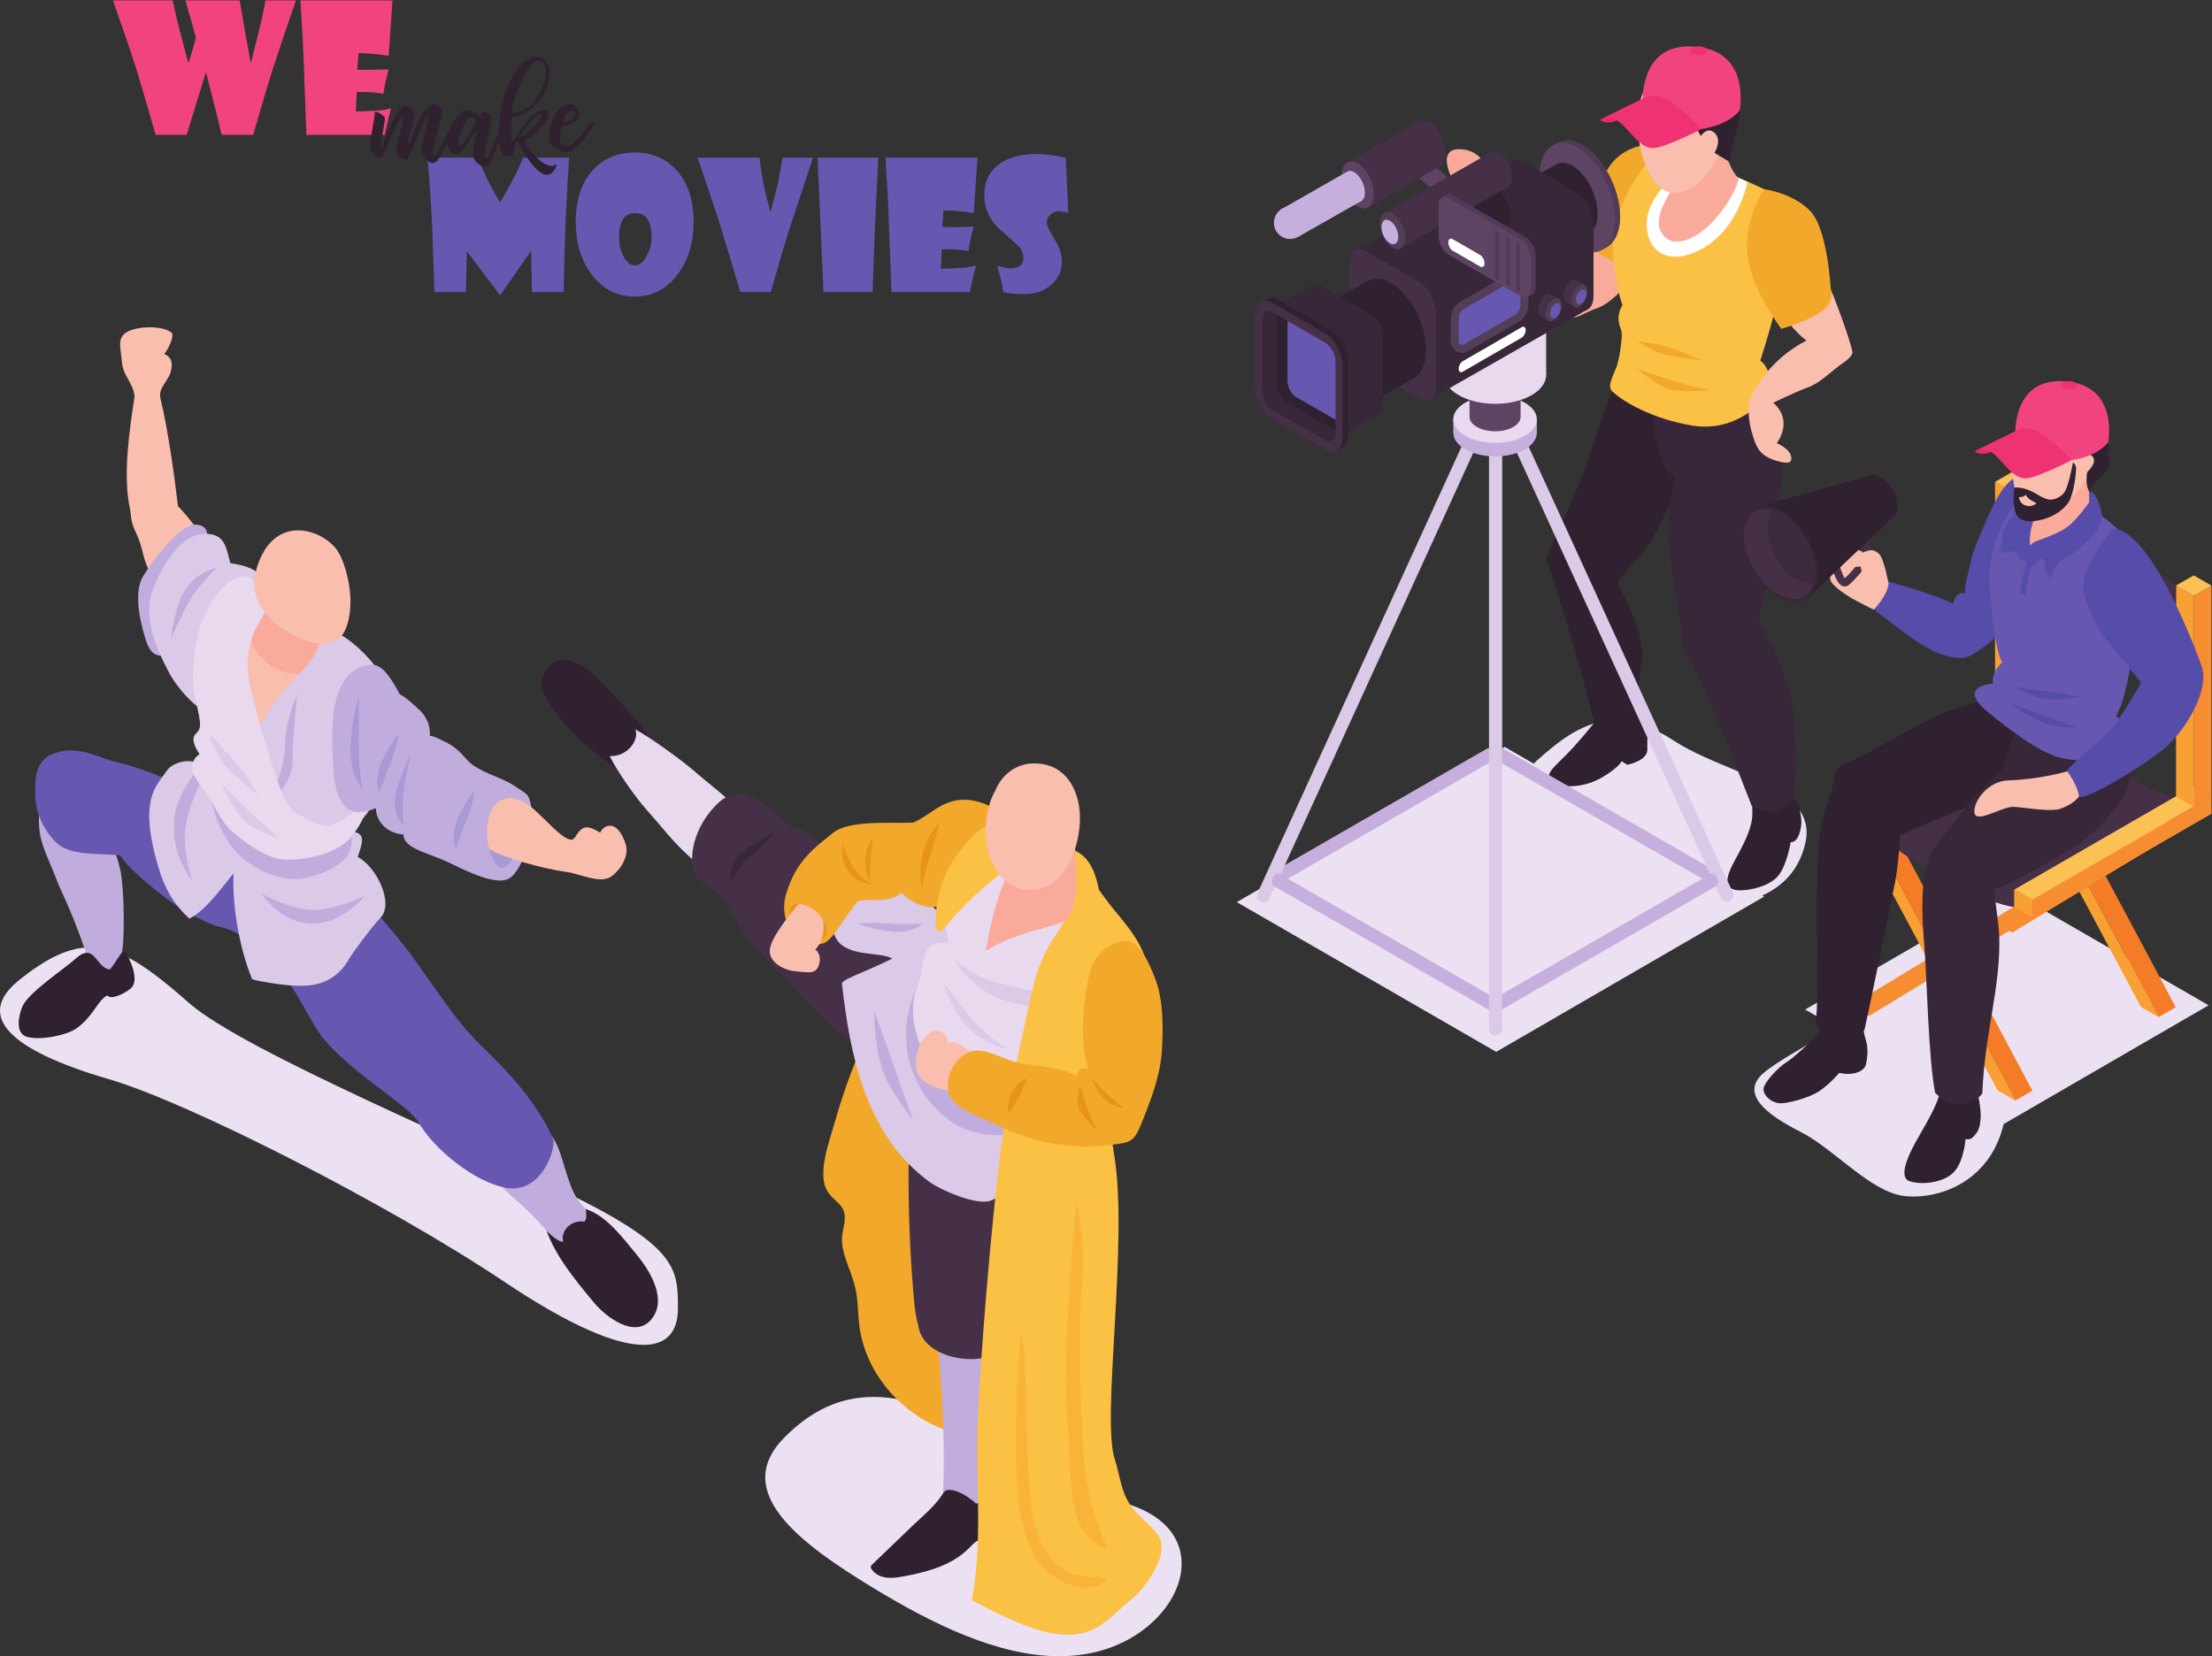<?xml version="1.0" encoding="UTF-8" standalone="no"?>
<!-- Created with Inkscape (http://www.inkscape.org/) -->

<svg
   version="1.1"
   id="svg2"
   width="519.627"
   height="389.147"
   viewBox="0 0 519.627 389.147"
   sodipodi:docname="6868283_28948.eps"
   xmlns:inkscape="http://www.inkscape.org/namespaces/inkscape"
   xmlns:sodipodi="http://sodipodi.sourceforge.net/DTD/sodipodi-0.dtd"
   xmlns="http://www.w3.org/2000/svg"
   xmlns:svg="http://www.w3.org/2000/svg">
  <rect x="0" y="0" width="519.627" height="389.147" fill="#333333" stroke="none"/>
  <defs
     id="defs6" />
  <sodipodi:namedview
     id="namedview4"
     pagecolor="#ffffff"
     bordercolor="#000000"
     borderopacity="0.25"
     inkscape:showpageshadow="2"
     inkscape:pageopacity="0.0"
     inkscape:pagecheckerboard="0"
     inkscape:deskcolor="#d1d1d1" />
  <g
     id="g8"
     inkscape:groupmode="layer"
     inkscape:label="ink_ext_XXXXXX"
     transform="matrix(1.333,0,0,-1.333,0,389.147)">
    <g
       id="g10"
       transform="scale(0.1)">
      <path
         d="m 3372.12,810.27 c -5.54,0 -10.91,0.3 -16.03,0.878 -59.28,6.661 -124.06,83.332 -183.01,113.102 -58.96,29.75 -107.72,66.898 -65.26,103.7 21.86,18.94 79.57,51.68 130.46,79.01 l -57.08,32.95 361.2,209.37 349.76,-201.94 -361.19,-209.36 C 3508.68,843.73 3430.64,810.27 3372.12,810.27"
         style="fill:#ece1f3;fill-opacity:1;fill-rule:nonzero;stroke:none"
         id="path12" />
      <path
         d="m 2636.72,1065.25 -457.14,263.93 472.08,273.64 51.2,-29.56 c 1.62,1.78 3.41,3.6 5.52,5.48 41.91,37.29 84.38,70.83 138.67,70.83 30.04,0 63.7,-10.28 102.86,-35.85 33.18,-21.67 74.73,-37.83 113.57,-54.21 14.12,-35.52 23.83,-60.78 23.83,-60.78 0,0 15.88,-10.29 35.49,-10.29 3.74,0 7.63,0.38 11.57,1.27 11.2,2.56 19.09,11.42 23.27,17.38 20.76,-19.38 31.15,-43.15 23.56,-75.23 -11.3,-47.81 -41.12,-75.54 -75.71,-91.06 l 3.31,-1.91 -472.08,-273.64"
         style="fill:#ece1f3;fill-opacity:1;fill-rule:nonzero;stroke:none"
         id="path14" />
      <path
         d="M 1134.18,548.82 C 1085.1,548.832 1005,582.172 889.77,659.32 681.656,798.672 329.715,977.02 192.648,1016.9 11.305,1069.67 -42.199,1130.23 32.926,1191.05 c 49.551,40.11 88.832,58.46 126.64,58.46 52.942,0 102.985,-35.99 174.211,-98.62 96.168,-84.56 503.871,-253.21 682.263,-342.699 178.39,-89.492 178.64,-127.461 178.64,-195.242 0,-40.699 -19.35,-64.129 -60.5,-64.129"
         style="fill:#ece1f3;fill-opacity:1;fill-rule:nonzero;stroke:none"
         id="path16" />
      <path
         d="m 1866.6,0 c -107.77,0.012 -223.16,56.762 -328.19,120.691 -127.03,77.329 -251.03,168.379 -156.48,264.418 48.07,48.84 99.37,71.903 157.41,71.903 47.49,0 99.51,-15.453 157.96,-44.852 90.74,-45.648 181.04,-107.09 294.54,-145.328 C 2098.6,230.879 2101.72,143.34 2048.93,79 2022.49,46.781 1981.95,20.109 1933.13,7.922 1911.39,2.488 1889.17,0 1866.6,0"
         style="fill:#ece1f3;fill-opacity:1;fill-rule:nonzero;stroke:none"
         id="path18" />
      <path
         d="m 3152.34,1523.57 c 4,-4.38 17.02,-16.4 19.02,-29.41 2,-13.03 6.01,-24.04 0,-43.06 -6.01,-19.03 -15.65,-15.94 -15.65,-15.94 0,0 -5.38,-35.13 -19.4,-56.16 -14.02,-21.03 -51.04,-29.02 -69.09,-29.05 -31.05,-0.05 -27.31,21.03 -9.82,53.08 18.55,33.96 31.67,59.81 30.74,85.41 -0.94,25.61 0.1,54.78 0.1,54.78 l 64.1,-19.65"
         style="fill:#2f212f;fill-opacity:1;fill-rule:nonzero;stroke:none"
         id="path20" />
      <path
         d="m 2880.93,1671.06 c 0,0 8.15,-14.91 16.71,-30.34 8.55,-15.42 4.7,-21.32 5.5,-41.96 0.8,-20.64 -35.61,-27.51 -35.61,-27.51 l -9.82,6.34 c 0,0 -4.39,-10.88 -34.28,-28.48 -29.88,-17.58 -65.81,-19.01 -80.59,-10.78 -14.76,8.23 -22.81,12.11 6.35,39.7 29.17,27.59 60.65,67.88 60.65,67.88 l 71.09,25.15"
         style="fill:#2f212f;fill-opacity:1;fill-rule:nonzero;stroke:none"
         id="path22" />
      <path
         d="m 3009.2,2138.62 c 0,0 -57.38,-84.99 -81.63,-140.03 -24.25,-55.05 -79.92,-99.35 -76.59,-107.67 7.89,-19.75 51.63,-86.78 41.05,-146.85 -9.78,-55.61 -4.07,-95.7 -4.07,-95.7 0,0 -50.07,-41.06 -76.1,-13.02 -11.02,54.08 -77.04,279.95 -87.05,297.98 17.4,48.87 56.82,116.88 85.11,208.3 28.29,91.4 58.32,149.76 61.09,151.76 2.75,2 95.41,-55.26 95.41,-55.26 l 42.78,-99.51"
         style="fill:#2f212f;fill-opacity:1;fill-rule:nonzero;stroke:none"
         id="path24" />
      <path
         d="m 3105.08,2245.65 c 0,0 27.55,-47.15 33.56,-111.25 6.01,-64.09 -7.21,-106 -16.91,-186.27 -6.71,-55.47 -22.41,-120.94 -22.41,-120.94 0,0 55.74,-91.48 62.42,-175.42 6.68,-83.95 -0.63,-139.02 -0.63,-139.02 0,0 -9.4,-19.09 -26.74,-23.04 -24.52,-5.58 -47.06,9.02 -47.06,9.02 0,0 -90.4,235.25 -120.89,279.85 -10.19,82.65 -24.3,151.31 -26.81,195.78 -2.52,44.46 12.51,102.18 12.51,102.18 0,0 -57.56,41.79 -28.78,161.59 28.78,119.79 181.74,7.52 181.74,7.52"
         style="fill:#382738;fill-opacity:1;fill-rule:nonzero;stroke:none"
         id="path26" />
      <path
         d="m 2923.34,2660.11 c -2.84,4.06 -52.04,13.38 -76.43,-49.4 -13.68,-35.21 -11.02,-45.27 -27.03,-79.12 -16.03,-33.86 -37.07,-80.11 -37.07,-80.11 0,0 -71.09,38.98 -111.15,84.12 -40.05,45.14 -42.2,114.24 -93.12,120.31 -50.92,6.07 -23.04,-51.25 -3.01,-81.77 8.73,-13.3 36.81,-24.29 55.08,-49.55 23.65,-32.69 49.04,-74.4 58.07,-89.13 16.03,-26.1 36.81,-55.66 58.56,-68.09 29.57,-16.9 35.07,-2.41 65.62,8.01 17.51,5.98 45.86,25.55 72.84,71.25 26.97,45.7 85.03,145.72 37.64,213.48"
         style="fill:#f9aa9a;fill-opacity:1;fill-rule:nonzero;stroke:none"
         id="path28" />
      <path
         d="m 2940.75,2664.71 c 0,0 -75.68,13.73 -109.2,-46.2 -33.52,-59.93 -48.24,-116.07 -48.24,-116.07 0,0 24.93,-28.76 65.62,-47.13 28.94,-13.06 46.13,7.44 46.13,7.44 l 45.69,201.96"
         style="fill:#f2a92b;fill-opacity:1;fill-rule:nonzero;stroke:none"
         id="path30" />
      <path
         d="m 3033.23,2617.34 c -15.32,4.82 -86.5,50.33 -92.48,47.37 -42.97,-21.32 -91.58,-104.77 -97.86,-161.3 -2.59,-23.37 2.51,-84.37 16.43,-121.78 -14.43,-23.37 -2.32,-40.97 -1.48,-47.75 1.44,-11.53 -4.55,-49.97 -8.93,-60.87 -8.45,-21 -16.28,-35.09 -7.78,-43.31 20.74,-20.07 73.52,-49.16 139.97,-60.29 70.49,-11.82 117.7,30.98 139.69,60.29 5.2,6.93 -3.16,43.99 -18.66,53.87 11.81,35.88 23.87,80.65 35.42,123.7 17.38,64.77 46.7,140.43 -8.18,168.46 -23.54,12.01 -62.75,30.63 -96.14,41.61"
         style="fill:#fbc144;fill-opacity:1;fill-rule:nonzero;stroke:none"
         id="path32" />
      <path
         d="m 2979.47,2634.44 c -31.66,-26.62 -79.43,-63.94 -77.46,-113.14 1.97,-49.19 42.19,-70.64 97.35,-40.57 64.97,35.41 80.1,117.86 80.1,117.86 l -32.33,15.19 -67.66,20.66"
         style="fill:#ffffff;fill-opacity:1;fill-rule:nonzero;stroke:none"
         id="path34" />
      <path
         d="m 3026.22,2698 c 0,0 -53.2,-70.59 -71.78,-99.93 -18.58,-29.34 -48.1,-72.59 -18.58,-98.19 17.89,-15.53 53.3,-2.29 82.4,28.67 18.9,20.1 40.5,50.82 46.07,77.15 -18.19,10.03 -38.11,92.3 -38.11,92.3"
         style="fill:#f9aa9a;fill-opacity:1;fill-rule:nonzero;stroke:none"
         id="path36" />
      <path
         d="m 2885.78,2706.3 c 1.05,24.99 6.46,56.39 25.68,74.22 18.98,17.63 51.61,19.37 76.27,17.64 38.22,-2.67 65.12,-44.95 58.37,-93.84 -6.25,-45.16 -36.41,-114.74 -86.76,-124.17 -56.01,-10.49 -75.15,88.14 -73.56,126.15"
         style="fill:#fabeaf;fill-opacity:1;fill-rule:nonzero;stroke:none"
         id="path38" />
      <path
         d="m 3129.37,2575.73 c 0,0 53.44,-17.54 68.34,-61.59 14.89,-44.05 -8.26,-30.04 24.12,-94.95 9.07,-18.2 39.91,-101.87 42.72,-120.6 0.82,-5.48 -9.51,-14.26 -17.13,-19.41 -18.43,-12.46 -39.19,-34.66 -60.23,-42.18 -19.43,-6.94 -62.41,-27.51 -62.41,-27.51 0,0 16.37,-12.65 18.17,-32.45 2,-21.91 -11.68,-38.66 -11.68,-38.66 0,0 20.77,-9.52 24.38,-20.79 3.88,-12.15 -0.81,-16.92 -21,-11.61 -35.27,9.29 -39.96,25.18 -48.09,53.66 -6.01,21.04 -6.71,47.77 -1.51,58.59 9.77,20.28 36.81,69.1 98.39,100.78 -42.81,32.9 -65.34,89.24 -65.34,89.24 0,0 -63.84,60.83 11.27,167.48"
         style="fill:#fabeaf;fill-opacity:1;fill-rule:nonzero;stroke:none"
         id="path40" />
      <path
         d="m 2952.35,2246.77 c -29.04,9.01 -66.65,22.46 -66.65,22.46 0,0 33.6,-31.47 60.35,-37.05 26.74,-5.57 68.09,0 68.09,0 0,0 -32.75,5.58 -61.79,14.59"
         style="fill:#f2a92b;fill-opacity:1;fill-rule:nonzero;stroke:none"
         id="path42" />
      <path
         d="m 2885.7,2318.3 c 0,0 35.93,-5.01 55.65,-11.01 19.72,-6.01 60.32,-24.04 60.32,-24.04 0,0 -39.6,5.26 -64.64,10.14 -25.03,4.88 -51.33,24.91 -51.33,24.91"
         style="fill:#f2a92b;fill-opacity:1;fill-rule:nonzero;stroke:none"
         id="path44" />
      <path
         d="m 2924.82,2794.71 c 40.11,32.68 111.67,30.51 135.11,-24.78 5.67,-13.36 8.81,-44.49 5.88,-57.08 -8.88,-38.09 -12.72,-48.95 -18.68,-78.41 -29.49,18.04 -33.1,18.11 -40.5,30.41 -6.18,10.27 -18.89,28.24 -21.16,40.11 -16.04,-12.72 -47.49,-12.39 -63.89,-9.81 -32.54,5.12 0.95,116.71 3.24,99.56"
         style="fill:#2f212f;fill-opacity:1;fill-rule:nonzero;stroke:none"
         id="path46" />
      <path
         d="m 2993.84,2674.55 c 0,0 13.55,25.53 28.56,9.76 15.02,-15.77 -6,-42.06 -6,-42.06 l -22.56,32.3"
         style="fill:#fabeaf;fill-opacity:1;fill-rule:nonzero;stroke:none"
         id="path48" />
      <path
         d="m 2894.97,2724.92 c 0,0 50.9,-35.52 84.19,-34.54 64.02,1.86 86.82,34.54 86.82,34.54 0,0 18.62,96.98 -67.47,110.8 -118.01,18.94 -103.54,-110.8 -103.54,-110.8"
         style="fill:#f1447f;fill-opacity:1;fill-rule:nonzero;stroke:none"
         id="path50" />
      <path
         d="m 2819.69,2707.96 c 0,0 10.45,-9.9 32.48,0 22.02,9.9 0,14.07 0,14.07 0,0 -21.51,-9.09 -32.48,-14.07"
         style="fill:#ef266e;fill-opacity:1;fill-rule:nonzero;stroke:none"
         id="path52" />
      <path
         d="m 2894.73,2745.28 c 0,0 -66.46,-31.75 -75.04,-37.32 8.01,1.41 16.99,10.87 35.75,-5.09 18.75,-15.96 35.98,-45.91 58.63,-44.53 22.65,1.38 84.44,33.66 84.44,33.66 -8.44,8.4 -33.12,35.98 -58.61,50.99 -27.68,16.3 -45.17,2.29 -45.17,2.29"
         style="fill:#ef3273;fill-opacity:1;fill-rule:nonzero;stroke:none"
         id="path54" />
      <path
         d="m 3008.49,2829.83 c 0,-4.38 -6.68,-7.93 -14.91,-7.93 -8.25,0 -14.93,3.55 -14.93,7.93 0,4.38 6.68,7.94 14.93,7.94 8.23,0 14.91,-3.56 14.91,-7.94"
         style="fill:#ef3273;fill-opacity:1;fill-rule:nonzero;stroke:none"
         id="path56" />
      <path
         d="m 3109.18,2585.72 c 0,0 -37.21,-53.43 -29.72,-115.95 7.49,-62.52 59.81,-129.99 59.81,-129.99 0,0 40.39,10.8 68.25,28.73 27.85,17.93 18.86,40.49 18.86,40.49 0,0 -5.22,107.73 -37.06,139.33 -31.85,31.59 -80.14,37.39 -80.14,37.39"
         style="fill:#f2a92b;fill-opacity:1;fill-rule:nonzero;stroke:none"
         id="path58" />
      <path
         d="m 2620.6,1599.82 v 0 c 1.37,0.85 3.5,1.02 5.49,-0.12 4.27,-2.47 7.74,-9.1 7.74,-14.8 0,-3.35 -1.21,-5.59 -3.06,-6.41 l -379.3,-218.5 -9.82,21.45 378.95,218.38"
         style="fill:#c7afdd;fill-opacity:1;fill-rule:nonzero;stroke:none"
         id="path60" />
      <path
         d="m 2648.89,1599.82 v 0 c -1.37,0.85 -3.5,1.02 -5.49,-0.12 -4.27,-2.47 -7.74,-9.1 -7.74,-14.8 0,-3.35 1.22,-5.59 3.06,-6.41 l 379.31,-218.5 9.81,21.45 -378.95,218.38"
         style="fill:#c7afdd;fill-opacity:1;fill-rule:nonzero;stroke:none"
         id="path62" />
      <path
         d="m 2643.57,2252.71 c -5.83,2.67 -12.78,0.08 -15.43,-5.75 l -412.07,-901.93 c -2.67,-5.82 -0.08,-12.77 5.75,-15.43 5.82,-2.66 12.76,-0.07 15.43,5.75 l 412.06,901.93 c 2.67,5.83 0.08,12.77 -5.74,15.43"
         style="fill:#dbc9e8;fill-opacity:1;fill-rule:nonzero;stroke:none"
         id="path64" />
      <path
         d="m 3053.65,1346.46 -412.35,900.5 c -2.65,5.83 -9.6,8.42 -15.43,5.75 -5.82,-2.66 -8.41,-9.6 -5.75,-15.43 l 412.35,-900.5 c 2.67,-5.83 9.61,-8.41 15.43,-5.75 5.83,2.66 8.41,9.61 5.75,15.43"
         style="fill:#dbc9e8;fill-opacity:1;fill-rule:nonzero;stroke:none"
         id="path66" />
      <path
         d="m 2254.89,1378.96 v 0 c -1.37,0.84 -3.51,1.01 -5.49,-0.13 -4.28,-2.47 -7.75,-9.1 -7.75,-14.8 0,-3.34 1.21,-5.59 3.07,-6.41 l 379.3,-218.49 9.81,21.44 -378.94,218.39"
         style="fill:#c7afdd;fill-opacity:1;fill-rule:nonzero;stroke:none"
         id="path68" />
      <path
         d="m 3014.61,1378.96 v 0 c 1.37,0.84 3.51,1.01 5.49,-0.13 4.28,-2.47 7.74,-9.1 7.74,-14.8 0,-3.34 -1.22,-5.59 -3.06,-6.41 l -379.31,-218.49 -9.81,21.44 378.95,218.39"
         style="fill:#c7afdd;fill-opacity:1;fill-rule:nonzero;stroke:none"
         id="path70" />
      <path
         d="m 2635.66,1093.94 v 0 c -6.4,0 -11.64,5.25 -11.64,11.65 v 1109.05 c 0,6.41 5.24,11.65 11.64,11.65 6.4,0 11.65,-5.24 11.65,-11.65 V 1105.59 c 0,-6.4 -5.25,-11.65 -11.65,-11.65"
         style="fill:#dbc9e8;fill-opacity:1;fill-rule:nonzero;stroke:none"
         id="path72" />
      <path
         d="m 2708.33,2180.93 h -14.1 l -0.58,0.48 c -24.4,18.45 -70.55,22.26 -103.08,8.51 -6.16,-2.6 -11.38,-5.65 -15.65,-8.99 h -13.81 v -24.41 h 0.08 c 0.03,-8.67 4.75,-17.41 14.64,-24.89 24.4,-18.45 70.56,-22.26 103.09,-8.52 19.33,8.18 29.42,20.71 29.37,33.41 h 0.04 v 24.41"
         style="fill:#c7afdd;fill-opacity:1;fill-rule:nonzero;stroke:none"
         id="path74" />
      <path
         d="m 2693.65,2205.23 c -24.4,18.45 -70.55,22.26 -103.08,8.51 -32.54,-13.75 -39.13,-39.85 -14.74,-58.29 24.4,-18.45 70.56,-22.26 103.09,-8.51 32.54,13.74 39.13,39.84 14.73,58.29"
         style="fill:#e8d9ef;fill-opacity:1;fill-rule:nonzero;stroke:none"
         id="path76" />
      <path
         d="m 2679.75,2242.22 h -90.02 v -57.61 h 0.02 c 0.02,-5.3 2.9,-10.65 8.95,-15.22 14.92,-11.28 43.14,-13.61 63.04,-5.21 11.83,5 17.99,12.66 17.96,20.43 h 0.05 v 57.61"
         style="fill:#5d4463;fill-opacity:1;fill-rule:nonzero;stroke:none"
         id="path78" />
      <path
         d="m 2706.76,2288.9 c -29.82,22.55 -86.25,27.21 -126.03,10.4 -39.76,-16.8 -47.83,-48.71 -18,-71.26 29.82,-22.56 86.25,-27.21 126.02,-10.41 39.77,16.81 47.83,48.71 18.01,71.27"
         style="fill:#e8d9ef;fill-opacity:1;fill-rule:nonzero;stroke:none"
         id="path80" />
      <path
         d="M 2724.77,2373.65 H 2544.8 v -115.18 h 179.97 v 115.18"
         style="fill:#e8d9ef;fill-opacity:1;fill-rule:nonzero;stroke:none"
         id="path82" />
      <path
         d="m 2855.16,2537.21 c 0,48.93 -29.76,105.77 -66.46,126.97 -16.78,9.69 -32.08,10.15 -43.77,3.21 l -0.03,0.08 -11.93,-6.44 -3.05,-10.26 c -4.88,-9.51 -7.66,-21.93 -7.66,-36.83 0,-48.93 29.74,-105.78 66.44,-126.96 8.72,-5.04 17.03,-7.53 24.66,-7.87 l 6.19,-1.96 c 0,0 4.61,2.1 10.11,5.08 15.05,8.17 25.5,26.66 25.5,54.98"
         style="fill:#513a57;fill-opacity:1;fill-rule:nonzero;stroke:none"
         id="path84" />
      <path
         d="m 2713.24,2609.43 c 0,-48.93 29.76,-105.78 66.46,-126.97 36.7,-21.19 66.45,1.3 66.45,50.24 0,48.93 -29.75,105.77 -66.45,126.96 -36.7,21.19 -66.46,-1.3 -66.46,-50.23"
         style="fill:#5d4463;fill-opacity:1;fill-rule:nonzero;stroke:none"
         id="path86" />
      <path
         d="m 2815.36,2542.94 c 0,32.5 -19.75,70.27 -44.14,84.34 -11.32,6.54 -21.61,6.75 -29.42,1.92 l -0.02,0.06 -64.47,-35.84 55.81,-123.34 64.45,35.91 -0.03,0.07 c 10.8,4.49 17.82,17.54 17.82,36.88"
         style="fill:#2f212f;fill-opacity:1;fill-rule:nonzero;stroke:none"
         id="path88" />
      <path
         d="m 2491.57,2614.33 49.19,-44.74 25.08,23.31 -49.19,44.74 -25.08,-23.31"
         style="fill:#5d4463;fill-opacity:1;fill-rule:nonzero;stroke:none"
         id="path90" />
      <path
         d="m 2778.15,2580.08 -93.48,53.97 c -7.41,4.28 -14.2,4.59 -19.44,1.68 l -276.65,-157.84 134.62,-260.59 271.7,155.04 c 8.04,2.57 13.34,11.75 13.34,25.61 v 124.64 c 0,22.12 -13.5,47.91 -30.09,57.49"
         style="fill:#382738;fill-opacity:1;fill-rule:nonzero;stroke:none"
         id="path92" />
      <path
         d="m 2407.76,2271.17 c -16.61,9.58 -30.1,35.37 -30.1,57.49 v 124.64 c 0,22.12 13.49,32.33 30.1,22.75 l 93.47,-53.97 c 16.59,-9.58 30.09,-35.37 30.09,-57.49 v -124.65 c 0,-22.12 -13.5,-32.33 -30.09,-22.74 l -93.47,53.97"
         style="fill:#453047;fill-opacity:1;fill-rule:nonzero;stroke:none"
         id="path94" />
      <path
         d="m 2663.69,2537.43 -0.06,0.96 -0.07,0.94 c -1.38,14.61 -18.46,46.29 -18.46,46.29 l -38.31,-4.39 -38.32,4.49 c 0,0 -16.92,-31.52 -18.45,-46.18 l -0.09,-1.22 -0.05,-0.89 0.06,-0.23 c 0.11,-6.62 3.75,-13.29 11.32,-19 18.85,-14.26 54.52,-17.21 79.67,-6.58 14.82,6.26 22.62,15.85 22.71,25.59 l 0.05,0.22"
         style="fill:#2f212f;fill-opacity:1;fill-rule:nonzero;stroke:none"
         id="path96" />
      <path
         d="m 2513.01,2302.34 c 0,45.64 -27.75,98.66 -61.98,118.43 -15.89,9.17 -30.34,9.46 -41.31,2.69 l -0.04,0.08 -90.53,-50.32 78.37,-173.18 90.5,50.42 -0.05,0.09 c 15.17,6.32 25.04,24.64 25.04,51.79"
         style="fill:#2f212f;fill-opacity:1;fill-rule:nonzero;stroke:none"
         id="path98" />
      <path
         d="m 2419.51,2362.51 -93.48,53.97 c -5.14,2.97 -9.74,2.63 -12.98,-0.19 l -0.03,0.05 -81.8,-46.16 115.09,-229.16 82.9,47.86 -0.01,0.02 c 4.83,1.45 8.04,6.85 8.04,15.09 v 124.65 c 0,13 -7.98,28.24 -17.73,33.87"
         style="fill:#382738;fill-opacity:1;fill-rule:nonzero;stroke:none"
         id="path100" />
      <path
         d="m 2346.25,2337.09 -93.47,53.97 c -7.47,4.3 -14.28,4.58 -19.55,1.61 l -0.01,0.01 -10.54,-5.6 2.16,-5.19 c -1.38,-3.8 -2.16,-8.34 -2.16,-13.58 v -124.65 c 0,-22.11 13.49,-47.91 30.1,-57.48 l 93.47,-53.98 1.62,-0.82 4.99,-7.49 12.14,6.28 0.7,0.36 0.19,0.1 v 0.03 c 6.39,3.67 10.45,12.18 10.45,24.29 v 124.65 c 0,22.11 -13.5,47.91 -30.09,57.49"
         style="fill:#2f212f;fill-opacity:1;fill-rule:nonzero;stroke:none"
         id="path102" />
      <path
         d="m 2242.32,2180.62 c -16.6,9.58 -30.09,35.37 -30.09,57.49 v 124.65 c 0,22.12 13.49,32.33 30.09,22.74 l 93.48,-53.97 c 16.59,-9.58 30.09,-35.37 30.09,-57.49 v -124.65 c 0,-22.12 -13.5,-32.32 -30.09,-22.74 l -93.48,53.97"
         style="fill:#453047;fill-opacity:1;fill-rule:nonzero;stroke:none"
         id="path104" />
      <path
         d="m 2249.42,2244.05 v 120.88 l -7.1,4.1 c -9.75,5.63 -17.73,-0.4 -17.73,-13.41 v -124.64 c 0,-13 7.98,-28.25 17.73,-33.87 l 93.48,-53.98 c 9.75,-5.63 17.73,0.4 17.73,13.4 v 3.77 l -86.39,49.87 c -9.75,5.63 -17.72,20.87 -17.72,33.88"
         style="fill:#382738;fill-opacity:1;fill-rule:nonzero;stroke:none"
         id="path106" />
      <path
         d="m 2269.05,2247.82 v 100.73 c 0,1.75 0.22,3.29 0.55,4.72 l -20.18,11.66 v -120.88 c 0,-13.01 7.97,-28.25 17.72,-33.88 l 86.39,-49.87 v 19.21 l -69.84,40.32 c -8.08,4.67 -14.64,17.21 -14.64,27.99"
         style="fill:#2f212f;fill-opacity:1;fill-rule:nonzero;stroke:none"
         id="path108" />
      <path
         d="m 2335.8,2315.05 -66.2,38.22 c -0.33,-1.43 -0.55,-2.97 -0.55,-4.72 v -100.73 c 0,-10.78 6.56,-23.32 14.64,-27.99 l 69.84,-40.32 v 101.67 c 0,13 -7.98,28.24 -17.73,33.87"
         style="fill:#6757b1;fill-opacity:1;fill-rule:nonzero;stroke:none"
         id="path110" />
      <path
         d="m 2576.1,2297.25 c -9.73,0 -19.59,7.59 -19.59,22.09 v 37.84 c 0,11.79 6.81,24.27 16.21,29.69 l 90.51,52.26 c 3.43,1.98 7.02,2.98 10.66,2.98 9.74,0 19.6,-7.59 19.6,-22.09 v -37.84 c 0,-11.78 -6.82,-24.27 -16.2,-29.68 l -90.52,-52.27 c -3.44,-1.98 -7.02,-2.98 -10.67,-2.98"
         style="fill:#533e57;fill-opacity:1;fill-rule:nonzero;stroke:none"
         id="path112" />
      <path
         d="m 2670.26,2364.68 -90.52,-52.27 c -5.06,-2.91 -9.16,0.18 -9.16,6.93 v 37.84 c 0,6.74 4.1,14.58 9.16,17.5 l 90.52,52.27 c 5.05,2.92 9.16,-0.18 9.16,-6.93 v -37.84 c 0,-6.74 -4.11,-14.58 -9.16,-17.5"
         style="fill:#6757b1;fill-opacity:1;fill-rule:nonzero;stroke:none"
         id="path114" />
      <path
         d="m 2734.02,2400.15 -0.13,0.08 -0.48,0.29 -0.02,-0.03 c -2.46,1.52 -5.69,1.5 -9.27,-0.56 -7.71,-4.45 -13.96,-16.4 -13.96,-26.68 0,-6.04 2.19,-10.08 5.53,-11.56 l -0.02,-0.04 12.97,-7.61 17.69,38.67 -12.31,7.44"
         style="fill:#453047;fill-opacity:1;fill-rule:nonzero;stroke:none"
         id="path116" />
      <path
         d="m 2752.05,2381.02 c 0,-10.29 -6.25,-22.23 -13.96,-26.68 -7.72,-4.45 -13.97,0.27 -13.97,10.55 0,10.29 6.25,22.23 13.97,26.68 7.71,4.46 13.96,-0.27 13.96,-10.55"
         style="fill:#533e57;fill-opacity:1;fill-rule:nonzero;stroke:none"
         id="path118" />
      <path
         d="m 2750.36,2376.98 c 0,-6.82 -4.14,-14.74 -9.25,-17.69 -5.11,-2.95 -9.26,0.19 -9.26,7 0,6.81 4.15,14.73 9.26,17.68 5.11,2.96 9.25,-0.18 9.25,-6.99"
         style="fill:#6757b1;fill-opacity:1;fill-rule:nonzero;stroke:none"
         id="path120" />
      <path
         d="m 2779.24,2424.61 -0.13,0.07 -0.47,0.29 -0.02,-0.03 c -2.47,1.52 -5.7,1.5 -9.27,-0.56 -7.72,-4.45 -13.97,-16.4 -13.97,-26.68 0,-6.04 2.19,-10.08 5.52,-11.56 l -0.02,-0.04 12.98,-7.61 17.7,38.67 -12.32,7.45"
         style="fill:#453047;fill-opacity:1;fill-rule:nonzero;stroke:none"
         id="path122" />
      <path
         d="m 2797.28,2405.47 c 0,-10.28 -6.25,-22.23 -13.97,-26.68 -7.71,-4.46 -13.96,0.27 -13.96,10.55 0,10.29 6.25,22.23 13.96,26.69 7.72,4.45 13.97,-0.28 13.97,-10.56"
         style="fill:#533e57;fill-opacity:1;fill-rule:nonzero;stroke:none"
         id="path124" />
      <path
         d="m 2795.59,2401.43 c 0,-6.82 -4.15,-14.73 -9.26,-17.69 -5.12,-2.95 -9.26,0.18 -9.26,7 0,6.81 4.14,14.74 9.26,17.69 5.11,2.95 9.26,-0.18 9.26,-7"
         style="fill:#6757b1;fill-opacity:1;fill-rule:nonzero;stroke:none"
         id="path126" />
      <path
         d="m 2626.58,2650.52 -164.86,-93.78 164.86,93.78 c 3.96,2.43 10.12,2.94 15.84,-0.37 12.35,-7.13 22.37,-26.25 22.37,-42.72 0,-9.65 -3.51,-16.13 -8.85,-18.5 l -165.8,-94.43 -20.77,-12.19 -28.34,61.91 185.55,106.3"
         style="fill:#453047;fill-opacity:1;fill-rule:nonzero;stroke:none"
         id="path128" />
      <path
         d="m 2431.87,2525.51 c 0,-16.46 10.02,-35.59 22.36,-42.72 12.35,-7.13 22.36,0.44 22.36,16.9 0,16.46 -10.01,35.6 -22.36,42.72 -12.34,7.13 -22.36,-0.43 -22.36,-16.9"
         style="fill:#533e57;fill-opacity:1;fill-rule:nonzero;stroke:none"
         id="path130" />
      <path
         d="m 2434.58,2519.04 c 0,-10.91 6.63,-23.59 14.82,-28.31 8.18,-4.73 14.82,0.28 14.82,11.2 0,10.91 -6.64,23.59 -14.82,28.31 -8.19,4.73 -14.82,-0.29 -14.82,-11.2"
         style="fill:#c7afdd;fill-opacity:1;fill-rule:nonzero;stroke:none"
         id="path132" />
      <path
         d="m 2681.73,2324.19 -104.23,-60.18 c -3.81,-2.2 -6.92,0.15 -6.92,5.23 0,5.08 3.11,11.03 6.92,13.23 l 104.23,60.17 c 3.81,2.2 6.92,-0.15 6.92,-5.23 0,-5.08 -3.11,-11.03 -6.92,-13.22"
         style="fill:#ffffff;fill-opacity:1;fill-rule:nonzero;stroke:none"
         id="path134" />
      <path
         d="m 2489.72,2699.4 c -46.08,-26.21 -87.53,-49.8 -87.53,-49.8 l 87.53,49.79 v 0.01"
         style="fill:#453047;fill-opacity:1;fill-rule:nonzero;stroke:none"
         id="path136" />
      <path
         d="m 2519.15,2703.55 c -7.29,4.21 -15.14,3.56 -20.18,0.46 l -9.25,-5.3 v 0.19 l -113.9,-65.25 34.08,-74.46 v -5.66 l 126.47,72.03 c 6.81,3.01 11.26,11.26 11.26,23.57 0,20.97 -12.75,45.33 -28.48,54.42"
         style="fill:#453047;fill-opacity:1;fill-rule:nonzero;stroke:none"
         id="path138" />
      <path
         d="m 2364.16,2609.82 c 0,-20.98 12.76,-45.34 28.48,-54.42 15.73,-9.08 28.49,0.55 28.49,21.53 0,20.97 -12.76,45.34 -28.49,54.42 -15.72,9.08 -28.48,-0.56 -28.48,-21.53"
         style="fill:#5d4463;fill-opacity:1;fill-rule:nonzero;stroke:none"
         id="path140" />
      <path
         d="m 2386.49,2615.85 c -5.13,2.96 -9.77,2.89 -13.18,0.42 l -0.01,0.02 -116.53,-66.52 31.98,-47.33 107.82,61.2 c 5.28,1.42 8.79,7.19 8.79,16.14 0,13.9 -8.44,30.05 -18.87,36.07"
         style="fill:#c7afdd;fill-opacity:1;fill-rule:nonzero;stroke:none"
         id="path142" />
      <path
         d="m 2302.14,2526.65 c 0,-15.78 -12.79,-28.58 -28.58,-28.58 -15.78,0 -28.58,12.8 -28.58,28.58 0,15.78 12.8,28.58 28.58,28.58 15.79,0 28.58,-12.8 28.58,-28.58"
         style="fill:#c7afdd;fill-opacity:1;fill-rule:nonzero;stroke:none"
         id="path144" />
      <path
         d="m 2689.03,2500.82 -128.14,73.98 c -4.17,2.4 -7.95,2.53 -10.95,0.99 l -0.08,0.09 -8.95,-4.6 3.29,-3.84 c -0.42,-1.75 -0.71,-3.64 -0.71,-5.8 v -53.56 c 0,-12.76 7.83,-27.72 17.4,-33.25 l 124.6,-71.94 6.27,-7.31 9.38,4.87 -0.02,0.01 c 3.26,2.34 5.31,7.04 5.31,13.55 v 53.56 c 0,12.76 -7.83,27.72 -17.4,33.25"
         style="fill:#513a57;fill-opacity:1;fill-rule:nonzero;stroke:none"
         id="path146" />
      <path
         d="m 2680.6,2496.55 -128.14,73.98 c -9.58,5.52 -17.4,-0.4 -17.4,-13.16 v -53.57 c 0,-12.75 7.82,-27.72 17.4,-33.24 l 128.14,-73.98 c 9.57,-5.53 17.4,0.39 17.4,13.15 v 53.57 c 0,12.76 -7.83,27.72 -17.4,33.25"
         style="fill:#5d4463;fill-opacity:1;fill-rule:nonzero;stroke:none"
         id="path148" />
      <path
         d="m 2559.95,2477.55 48.59,-28.05 c 4.19,-2.42 7.61,0.17 7.61,5.75 0,5.59 -3.42,12.13 -7.61,14.55 l -48.59,28.05 c -4.19,2.42 -7.6,-0.17 -7.6,-5.76 0,-5.58 3.41,-12.13 7.6,-14.54"
         style="fill:#ffffff;fill-opacity:1;fill-rule:nonzero;stroke:none"
         id="path150" />
      <path
         d="m 2638.29,2512.8 c -1.95,1.13 -3.55,-0.08 -3.55,-2.69 v -36.5 -5.28 -34.81 c 0,-2.6 1.6,-5.66 3.55,-6.79 1.96,-1.12 3.56,0.09 3.56,2.69 v 38.91 5.28 32.4 c 0,2.61 -1.6,5.66 -3.56,6.79"
         style="fill:#513a57;fill-opacity:1;fill-rule:nonzero;stroke:none"
         id="path152" />
      <path
         d="m 2657.05,2502.7 c -1.95,1.12 -3.55,-0.08 -3.55,-2.69 v -36.5 -5.28 -34.8 c 0,-2.61 1.6,-5.67 3.55,-6.8 1.96,-1.13 3.55,0.08 3.55,2.69 v 38.91 5.28 32.4 c 0,2.61 -1.59,5.66 -3.55,6.79"
         style="fill:#513a57;fill-opacity:1;fill-rule:nonzero;stroke:none"
         id="path154" />
      <path
         d="m 2675.22,2491.86 c -1.96,1.12 -3.56,-0.08 -3.56,-2.69 v -36.51 -5.27 -34.81 c 0,-2.6 1.6,-5.66 3.56,-6.79 1.95,-1.13 3.55,0.08 3.55,2.69 v 38.91 5.27 32.41 c 0,2.6 -1.6,5.66 -3.55,6.79"
         style="fill:#513a57;fill-opacity:1;fill-rule:nonzero;stroke:none"
         id="path156" />
      <path
         d="m 3804.02,1126.53 -31.08,17.94 -275.32,515.27 31.6,-18.24 274.8,-514.97"
         style="fill:#f8a034;fill-opacity:1;fill-rule:nonzero;stroke:none"
         id="path158" />
      <path
         d="m 3834.31,1143.84 -30.29,-17.31 -274.8,514.97 30.28,17.32 274.81,-514.98"
         style="fill:#f57c27;fill-opacity:1;fill-rule:nonzero;stroke:none"
         id="path160" />
      <path
         d="m 3546.09,1275.45 -31.97,18.48 302.38,183.24 31.59,-18.25 -302,-183.47"
         style="fill:#f68d31;fill-opacity:1;fill-rule:nonzero;stroke:none"
         id="path162" />
      <path
         d="m 3551.45,979.449 -31.07,17.942 -275.33,515.269 31.6,-18.24 274.8,-514.971"
         style="fill:#f8a034;fill-opacity:1;fill-rule:nonzero;stroke:none"
         id="path164" />
      <path
         d="m 3581.74,996.762 -30.29,-17.313 -274.8,514.971 30.29,17.32 274.8,-514.978"
         style="fill:#f57c27;fill-opacity:1;fill-rule:nonzero;stroke:none"
         id="path166" />
      <path
         d="m 3293.52,1128.37 -31.96,18.48 302.37,183.24 31.59,-18.25 -302,-183.47"
         style="fill:#f68d31;fill-opacity:1;fill-rule:nonzero;stroke:none"
         id="path168" />
      <path
         d="m 3580.26,1666.37 -1.91,1.09 -316.12,-182.52 c 0,0 53.37,-49.64 142.25,-102.06 100.39,-59.19 145.02,-62.27 145.02,-62.27 l 310.04,184.08 c -15.13,2.86 -59.53,14.53 -138.93,61.35 -79.45,46.84 -130.39,91.37 -140.35,100.33"
         style="fill:#453047;fill-opacity:1;fill-rule:nonzero;stroke:none"
         id="path170" />
      <path
         d="m 3262.23,1515.47 -31.6,18.24 316.12,182.52 31.6,-18.24 -316.12,-182.52"
         style="fill:#fbc154;fill-opacity:1;fill-rule:nonzero;stroke:none"
         id="path172" />
      <path
         d="m 3230.63,1533.71 v -30.52 l 31.6,-18.25 v 30.53 l -31.6,18.24"
         style="fill:#f8a034;fill-opacity:1;fill-rule:nonzero;stroke:none"
         id="path174" />
      <path
         d="m 3578.35,1667.46 v 30.53 l -316.12,-182.52 v -30.53 l 316.12,182.52"
         style="fill:#f68d31;fill-opacity:1;fill-rule:nonzero;stroke:none"
         id="path176" />
      <path
         d="m 3581.1,1332.9 -31.6,18.23 316.12,182.52 31.6,-18.24 -316.12,-182.51"
         style="fill:#fbc154;fill-opacity:1;fill-rule:nonzero;stroke:none"
         id="path178" />
      <path
         d="m 3549.5,1351.13 v -30.52 l 31.6,-18.24 v 30.53 l -31.6,18.23"
         style="fill:#f8a034;fill-opacity:1;fill-rule:nonzero;stroke:none"
         id="path180" />
      <path
         d="m 3897.22,1484.88 v 30.53 L 3581.1,1332.9 v -30.53 l 316.12,182.51"
         style="fill:#f68d31;fill-opacity:1;fill-rule:nonzero;stroke:none"
         id="path182" />
      <path
         d="m 3578.35,1698 -31.25,-18.04 v 371.99 l 31.25,18.04 V 1698"
         style="fill:#f68d31;fill-opacity:1;fill-rule:nonzero;stroke:none"
         id="path184" />
      <path
         d="m 3515.85,1698 31.25,-18.04 v 371.99 l -31.25,18.04 V 1698"
         style="fill:#f8a034;fill-opacity:1;fill-rule:nonzero;stroke:none"
         id="path186" />
      <path
         d="m 3578.35,2069.99 -31.25,18.01 -31.25,-18.01 31.25,-18.04 31.25,18.04"
         style="fill:#fbc154;fill-opacity:1;fill-rule:nonzero;stroke:none"
         id="path188" />
      <path
         d="m 3897.22,1515.19 -31.25,-18.04 v 371.98 l 31.25,18.04 v -371.98"
         style="fill:#f68d31;fill-opacity:1;fill-rule:nonzero;stroke:none"
         id="path190" />
      <path
         d="m 3834.72,1515.19 31.25,-18.04 v 371.98 l -31.25,18.04 v -371.98"
         style="fill:#f8a034;fill-opacity:1;fill-rule:nonzero;stroke:none"
         id="path192" />
      <path
         d="m 3897.22,1887.17 -31.25,18.02 -31.25,-18.02 31.25,-18.04 31.25,18.04"
         style="fill:#fbc154;fill-opacity:1;fill-rule:nonzero;stroke:none"
         id="path194" />
      <path
         d="m 3547.1,2051.95 v -142.38 c 0,0 85.91,-33.62 159.13,-75.57 35.96,-20.59 128.49,-89.21 128.49,-89.21 v 142.38 c 0,0 -92.53,68.61 -128.49,89.21 -72.09,41.3 -159.13,75.57 -159.13,75.57"
         style="fill:#453047;fill-opacity:1;fill-rule:nonzero;stroke:none"
         id="path196" />
      <path
         d="m 3481.86,1006.98 c 0,0 9.86,-36.621 8.63,-57.808 -1.24,-21.18 -6.29,-26.242 -12.69,-33.383 -6.41,-7.148 -13.93,-4.059 -13.93,-4.059 0,0 -2.95,-43.71 -23.66,-61.359 -20.72,-17.66 -58.28,-19.34 -75.53,-12.922 -17.25,6.403 -5.91,37.692 10.98,68.371 16.88,30.668 38.41,63.68 43.8,91.399 41.3,5.701 62.4,9.761 62.4,9.761"
         style="fill:#2f212f;fill-opacity:1;fill-rule:nonzero;stroke:none"
         id="path198" />
      <path
         d="m 3210,1465.4 c 9.6,39.72 15.84,51.74 19.58,68.19 3.29,14.53 3.36,30.38 22.23,39.14 55.56,25.79 150,83.41 185.82,94.73 78.22,24.7 144.11,36.46 144.11,36.46 l 39.22,-70.8 c 0,0 -23.15,-81.94 -81.55,-106.36 -40.09,-16.76 -139.87,-56.41 -191.64,-79.62 0.27,-19.95 -3.46,-59.35 -8.67,-85.63 -9.28,-46.89 -46.82,-228.46 -53.08,-256.33 -15.35,-31.28 -75.8,-21.03 -86.59,12.71 8.75,35.74 -5.16,282.46 10.57,347.51"
         style="fill:#2f212f;fill-opacity:1;fill-rule:nonzero;stroke:none"
         id="path200" />
      <path
         d="m 3746.56,1589.49 c -7.63,25.08 -11.66,62.98 -38.91,74.73 -13.11,5.66 -30.86,4.62 -44.68,5.88 -24.74,2.27 -49.5,4.53 -74.25,6.79 -9.44,0.86 -18.25,-18.07 -18.25,-18.07 -22.01,-31.5 -31.53,-58.01 -41.25,-95.66 -47.53,-39.15 -81.08,-87.76 -119.02,-135.71 -13.01,-16.43 -13.22,-28.61 -17.2,-46.2 -7.93,-35.11 -5.38,-84.48 -2.18,-123.6 5.2,-63.58 7.33,-201.8 19.38,-264.509 35.25,-35.95 73.15,-16.012 83.16,-1.129 4.26,108.198 34.2,192.868 29.58,283.438 -0.66,12.96 -7.68,62.76 -8.82,75.68 17.36,5.01 122.53,60.11 152.44,83 26.22,20.07 49.72,43.65 69.03,70.47 21.03,29.23 21.25,51.12 10.97,84.89"
         style="fill:#382738;fill-opacity:1;fill-rule:nonzero;stroke:none"
         id="path202" />
      <path
         d="m 3281.9,1116.19 c 0,0 1.96,-16.47 7.12,-33.67 5.14,-17.22 -1.19,-41.22 -1.19,-41.22 0,0 -3.72,-10.58 -19.66,-13.71 -14.87,-2.92 -26.88,0.64 -26.88,0.64 0,0 -14.61,-17.66 -33.7,-31.16 -19.09,-13.519 -61.21,-24.011 -72.67,-22.261 -18.48,2.812 -28.38,17.23 -26.96,26.531 1.42,9.28 23.2,35.03 41.06,46.17 11.62,7.25 38,31.74 45.91,40.25 13.11,14.1 22.78,29.68 22.78,29.68 l 64.19,-1.25"
         style="fill:#2f212f;fill-opacity:1;fill-rule:nonzero;stroke:none"
         id="path204" />
      <path
         d="m 3588.1,2076.19 c 0,0 -30.27,26.98 -64.62,-28.07 -14.98,-24 -46.14,-98.02 -49.22,-114 -4.02,-20.92 -12.46,-42.61 -11.6,-61 -13.65,4.27 -18.67,-9.38 -20.59,-17.91 -37.62,19 -129.56,43.16 -129.56,43.16 l -16.46,-48.43 c 0,0 36.93,-29.41 74.47,-56.16 23.61,-16.83 49.39,-30.08 71.55,-33.27 13.06,-1.88 19.73,-2.55 32.53,4.27 19.09,10.18 83.65,59.41 91.25,93.54 1.89,8.46 -1.44,20.74 -7.48,34.43 15.51,80.07 29.73,183.44 29.73,183.44"
         style="fill:#564daa;fill-opacity:1;fill-rule:nonzero;stroke:none"
         id="path206" />
      <path
         d="m 3643.04,2042.72 c -13.56,2.39 -66.8,12.2 -71.55,9.01 -34.17,-22.95 -66.18,-99.38 -65.2,-148.17 0.4,-20.18 5.91,-121.58 21.94,-151.84 -12.43,-11.45 -18.06,-26.27 -15.94,-36.93 -17.56,-2.31 -58.91,-10.41 -7.23,-52.18 27.56,-22.27 87.97,-71.23 129.5,-79.77 60.08,-12.35 70.33,4.4 107.28,34.07 5.79,4.65 1.51,33.82 -12.78,40.48 25.99,43.61 33.65,159.44 38.66,197.35 7.54,57.05 8.84,88.1 -28.55,125.51 -16.38,16.4 -66.49,56.88 -96.13,62.47"
         style="fill:#6757b1;fill-opacity:1;fill-rule:nonzero;stroke:none"
         id="path208" />
      <path
         d="m 3682.18,2098.78 c 0,0 -57.85,-21.56 -80.29,-41.17 -22.44,-19.61 -82.05,-75.57 -30.81,-106.58 40.9,-24.75 100.09,33.22 119.24,60.12 -12.52,12.69 -8.14,87.63 -8.14,87.63"
         style="fill:#f9aa9a;fill-opacity:1;fill-rule:nonzero;stroke:none"
         id="path210" />
      <path
         d="m 3660.36,1636.69 c 0,0 -44.26,15.94 -58.48,21.56 -11.39,4.5 -62.47,22.76 -62.47,22.76 0,0 40.13,-28.07 63.69,-36.7 23.55,-8.61 57.26,-7.62 57.26,-7.62"
         style="fill:#564daa;fill-opacity:1;fill-rule:nonzero;stroke:none"
         id="path212" />
      <path
         d="m 3549.73,1709.05 c 0,0 30.68,-5.67 54.14,-7.75 23.45,-2.08 63.01,-10.64 63.01,-10.64 0,0 -43.33,-7.43 -68.02,-2.36 -24.7,5.08 -49.13,20.75 -49.13,20.75"
         style="fill:#564daa;fill-opacity:1;fill-rule:nonzero;stroke:none"
         id="path214" />
      <path
         d="m 3581.74,2047.26 c 0,0 -28.72,-33.62 -42.33,-46.68 -13.63,-13.07 -9.62,-45.56 -16.47,-52.38 7.37,-8.3 28.83,4.28 31.4,-3.18 6.55,-19.01 28.32,-18.43 28.32,-18.43 0,0 -13.01,39.88 0.89,74.25 13.89,34.37 -1.81,46.42 -1.81,46.42"
         style="fill:#564daa;fill-opacity:1;fill-rule:nonzero;stroke:none"
         id="path216" />
      <path
         d="m 3551.9,2139.78 c 5.51,21.93 16.08,48.75 36.37,61.01 20.06,12.12 49.27,7.66 70.79,1.6 33.36,-9.39 49.42,-51.77 34.44,-93.83 -13.83,-38.85 -53.33,-94.92 -99.65,-94.02 -23.58,0.46 -37.65,21.14 -43.52,45.12 -6.94,28.41 -2.98,62.02 1.57,80.12"
         style="fill:#fabeaf;fill-opacity:1;fill-rule:nonzero;stroke:none"
         id="path218" />
      <path
         d="m 3690.91,2175.44 c -7.59,22.03 -107.68,74.53 -129.96,-8.91 2.17,-4.17 6.35,-13.94 18.29,-20.06 21.7,-11.13 50.74,-14.65 74.71,-8.53 0.51,-14.53 16.24,-28.87 30.34,-29.79 -6.56,-15.22 -11.1,-39.4 -2.49,-55.79 4.51,18.16 31.86,29.18 35.33,47.23 1.43,7.4 -1.01,15.24 -5.68,21.18 18.1,14.3 -13.36,33.82 -20.54,54.67"
         style="fill:#2f212f;fill-opacity:1;fill-rule:nonzero;stroke:none"
         id="path220" />
      <path
         d="m 3663.83,2111.37 c 0,0 11.85,15.9 23.77,3.35 11.92,-12.55 -19.16,-36.7 -19.16,-36.7 l -4.61,33.35"
         style="fill:#fabeaf;fill-opacity:1;fill-rule:nonzero;stroke:none"
         id="path222" />
      <path
         d="m 3550.33,2059.66 c 0,0 5.93,1.97 21.72,-3.01 15.8,-4.99 31.18,-20.15 44.6,-17.81 13.29,2.32 21.16,10.04 24.63,18.82 4.47,11.3 8.56,28.33 11.92,46.47 5.66,-4 5.61,-8.45 5.29,-14.13 -1.06,-18.37 -5.73,-40.7 -10.53,-51.22 -7.29,-16.03 -32.07,-35.18 -64.41,-37.94 -28.42,-2.43 -32.9,12.59 -34.65,30.7 -1.52,15.71 0.18,20.05 1.43,28.12"
         style="fill:#2f212f;fill-opacity:1;fill-rule:nonzero;stroke:none"
         id="path224" />
      <path
         d="m 3557.92,2043.13 c 0,0 8.51,-0.49 11.98,4.13 4.85,-9.55 15.02,-12.09 19.12,-15.02 -4.81,-3.57 -11.2,-7.39 -21.41,-3.19 -8.86,3.65 -9.69,14.08 -9.69,14.08"
         style="fill:#fabeaf;fill-opacity:1;fill-rule:nonzero;stroke:none"
         id="path226" />
      <path
         d="m 3681.8,2052.36 v -18.29 c 0,0 -22.09,-31.27 -38.15,-43.22 -16.06,-11.94 -44.66,-21.6 -55.55,-25.59 -10.89,-3.99 -18.65,-17.63 -18.65,-17.63 v -26.61 c 0,0 -3.91,-14.34 -6.72,-26.29 -2.83,-11.94 -1.84,-22.17 -1.84,-22.17 l 8.56,-3.43 c 0,0 4.11,31.29 6.95,39.26 2.85,7.95 4.55,12.63 4.55,12.63 0,0 8.53,6.13 11.94,11.25 3.42,5.12 10.56,2.84 10.56,-11.25 0,-9.56 10.49,-22.65 10.49,-22.65 0,0 3.98,24.8 22.75,35.04 18.76,10.23 41.31,29 53.63,43.22 12.32,14.22 13.62,27.71 13.63,33.2 0.02,8.89 -7.76,43.18 -22.15,42.53"
         style="fill:#564daa;fill-opacity:1;fill-rule:nonzero;stroke:none"
         id="path228" />
      <path
         d="m 3551.9,2139.78 c 0,0 48.63,-33.94 80.44,-33.01 61.16,1.79 82.96,33.01 82.96,33.01 0,0 17.79,92.66 -64.48,105.87 -112.75,18.1 -98.92,-105.87 -98.92,-105.87"
         style="fill:#f1447f;fill-opacity:1;fill-rule:nonzero;stroke:none"
         id="path230" />
      <path
         d="m 3479.96,2123.57 c 0,0 9.99,-9.46 31.04,0 21.04,9.47 0,13.45 0,13.45 0,0 -20.55,-8.69 -31.04,-13.45"
         style="fill:#ef266e;fill-opacity:1;fill-rule:nonzero;stroke:none"
         id="path232" />
      <path
         d="m 3551.66,2159.23 c 0,0 -63.48,-30.33 -71.7,-35.66 7.66,1.35 16.24,10.39 34.16,-4.86 17.92,-15.25 34.39,-43.87 56.03,-42.55 21.64,1.32 80.67,32.16 80.67,32.16 -8.05,8.03 -31.64,34.39 -55.98,48.72 -26.47,15.57 -43.18,2.19 -43.18,2.19"
         style="fill:#ef3273;fill-opacity:1;fill-rule:nonzero;stroke:none"
         id="path234" />
      <path
         d="m 3660.36,2240.02 c 0,-4.19 -6.38,-7.58 -14.25,-7.58 -7.88,0 -14.25,3.39 -14.25,7.58 0,4.19 6.37,7.58 14.25,7.58 7.87,0 14.25,-3.39 14.25,-7.58"
         style="fill:#ef3273;fill-opacity:1;fill-rule:nonzero;stroke:none"
         id="path236" />
      <path
         d="m 3723.36,1986.92 c 0,0 -51.92,-60.33 -51.92,-99.75 0,-33.14 32.71,-86.27 32.71,-86.27 l 69.1,-84.67 c 0,0 -38.56,-68.99 -55.71,-85.44 -17.16,-16.44 -74.87,-64.22 -74.45,-71.04 0.42,-6.83 13.75,-33.96 20.74,-44.28 6.98,-10.32 113.35,53.38 151.16,85.23 37.82,31.85 79.19,103.92 65.09,144.09 -14.11,40.18 -92.79,243.89 -156.72,242.13"
         style="fill:#564daa;fill-opacity:1;fill-rule:nonzero;stroke:none"
         id="path238" />
      <path
         d="m 3328.18,1890.62 c 0,0 -7.78,43.11 -16.05,51.21 -8.27,8.11 -21.33,0 -21.33,0 0,0 -23.35,17.69 -43.82,6.64 -20.47,-11.04 -18.01,-34.57 -21.59,-46.65 -3.58,-12.08 29.55,-31.8 37.51,-36.77 7.97,-4.97 39.06,-20.41 39.06,-20.41 0,0 23.94,24.02 26.22,45.98"
         style="fill:#fabeaf;fill-opacity:1;fill-rule:nonzero;stroke:none"
         id="path240" />
      <path
         d="m 3251.02,1885.6 c -1.17,0 -2.34,0.19 -3.5,0.58 -12.44,4.22 -20.42,35.72 -24.07,54.12 l 13.39,2.66 c 3.77,-18.98 10.05,-37.7 14.18,-42.85 11.65,10.58 24.91,26.79 29.95,35.32 2.24,3.82 0.61,23.85 -3.48,42.87 l 13.36,2.87 c 2.06,-9.61 8.3,-41.8 1.88,-52.69 -5.88,-9.96 -20.98,-28.35 -34.08,-39.85 -2.26,-2 -4.93,-3.03 -7.63,-3.03"
         style="fill:#453047;fill-opacity:1;fill-rule:nonzero;stroke:none"
         id="path242" />
      <path
         d="m 3335.2,2055.93 c -11.81,20.45 -31.46,31.21 -43.88,24.03 l -195.07,-54.21 90.82,-159.3 147,139.46 c 12.43,7.18 12.93,29.57 1.13,50.02"
         style="fill:#2f212f;fill-opacity:1;fill-rule:nonzero;stroke:none"
         id="path244" />
      <path
         d="m 3184.69,1971.07 c 25.48,-44.15 24.39,-92.49 -2.43,-107.98 -26.83,-15.49 -69.24,7.74 -94.72,51.89 -25.49,44.14 -24.4,92.48 2.42,107.97 26.83,15.48 69.24,-7.74 94.73,-51.88"
         style="fill:#382738;fill-opacity:1;fill-rule:nonzero;stroke:none"
         id="path246" />
      <path
         d="m 3134.46,1927.66 c -28.84,46.86 -19.45,77.59 -10.13,92.79 -11.49,3.44 -22.51,2.99 -31.61,-2.26 -25.23,-14.57 -26.25,-60.03 -2.29,-101.54 23.97,-41.52 63.85,-63.36 89.07,-48.79 8.11,4.68 13.68,12.56 16.76,22.46 -22.51,2.67 -46.32,12.18 -61.8,37.34"
         style="fill:#453047;fill-opacity:1;fill-rule:nonzero;stroke:none"
         id="path248" />
      <path
         d="m 3181.79,1969.4 c -15.31,26.53 -37.12,44.96 -57.46,51.05 -9.32,-15.2 -18.71,-45.93 10.13,-92.79 15.48,-25.16 39.29,-34.67 61.8,-37.34 6.53,20.92 1.8,50.89 -14.47,79.08"
         style="fill:#453047;fill-opacity:1;fill-rule:nonzero;stroke:none"
         id="path250" />
      <path
         d="m 3196.26,1890.32 v 0 c -22.51,2.67 -46.32,12.18 -61.8,37.34 -14.59,23.7 -19.39,43.28 -19.38,58.81 0.02,15.17 4.64,26.47 9.25,33.98 20.34,-6.09 42.15,-24.52 57.46,-51.05 11.57,-20.04 17.3,-40.98 17.3,-58.93 0,-7.3 -0.94,-14.1 -2.83,-20.15"
         style="fill:#3c2a3d;fill-opacity:1;fill-rule:nonzero;stroke:none"
         id="path252" />
      <path
         d="m 3299.99,1949.33 c -9.67,1.71 -26.73,-9.1 -32.41,-11.94 -5.69,-2.85 -8.08,-13.65 -8.08,-13.65 0,0 8.81,-5.4 19.46,-2.72 0,-3.98 5.76,-23.08 8.11,-30.7 0.61,-1.95 0.98,-3.15 0.98,-3.15 l 26.16,51.83 c 0,0 -4.55,8.63 -14.22,10.33"
         style="fill:#fabeaf;fill-opacity:1;fill-rule:nonzero;stroke:none"
         id="path254" />
      <path
         d="m 3643.09,1559.75 c 0,0 -47.57,-14.22 -103.68,-15.92 -39.61,-1.21 -64.32,-42.69 -59.45,-58.89 4.88,-16.19 49.64,13.05 68.33,12.21 18.7,-0.84 65.69,-9.76 83.57,-3.12 24.46,9.09 31.97,21.44 31.97,21.44 0,0 -1.64,18.23 -20.74,44.28"
         style="fill:#fabeaf;fill-opacity:1;fill-rule:nonzero;stroke:none"
         id="path256" />
      <path
         d="m 211.684,1387.44 c -5.153,21.07 -11.153,44.16 -30.379,57.81 -10.149,7.2 -104.266,74.63 -109.758,68.38 -9.449,-74.37 4.113,-81.58 31.531,-153.2 5.676,-14.82 30.949,-61.58 58.945,-153.35 4.43,-14.51 28.344,-25.39 49.661,19.41 9.539,20.06 7.523,130.17 0,160.95"
         style="fill:#c0addd;fill-opacity:1;fill-rule:nonzero;stroke:none"
         id="path258" />
      <path
         d="m 1050.12,768.121 c -10.64,14.098 -24.77,24.848 -34.08,40.07 -9.39,15.36 -14.49,32.84 -19.884,49.868 -6.261,19.761 -15.054,58.601 -35.683,68.621 -9.93,4.82 -80.559,-53.801 -85.524,-69.649 -7.129,-22.769 30.895,-48.832 44.637,-62.051 13.18,-12.679 26.5,-25.269 38.531,-39.058 11.242,-12.883 20.352,-28.07 33.012,-39.672 15.511,-14.219 40.811,-23.238 59.421,-9.059 20.12,15.321 12.51,43.797 -0.43,60.93"
         style="fill:#c0addd;fill-opacity:1;fill-rule:nonzero;stroke:none"
         id="path260" />
      <path
         d="m 974.762,911.031 c -25.844,62.18 -79.27,119.709 -127.364,165.809 -51.828,49.7 -97.253,128.98 -142.695,184.94 -44.238,54.5 -71.687,82.42 -116.937,135.93 l -1.606,1.88 c -1.34,1.55 -228.879,121.27 -232.148,122.08 -1.782,0.44 -101.637,44.24 -142.328,52.65 -37.086,7.67 -75.926,35.63 -121.856,14.63 -25.848,-11.81 -28.727,-38.97 -27.73,-72.22 0.914,-30.66 14.184,-58.89 34.746,-80.41 24.91,-26.09 69.578,-20.5 114.84,-24.47 17.07,-29.21 98.554,-91.69 120.195,-101.97 19.117,-9.09 39.367,-21.81 60.527,-25.49 13.133,-2.29 59.301,-25.87 69.344,-38.21 14.797,-18.19 29.59,-36.38 44.391,-54.57 15.613,-19.2 47.187,-82.77 62.894,-101.9 51.485,-62.67 151.887,-119.409 168.469,-148.491 26.476,-46.438 96.176,-103.797 152.266,-115.328 64.964,-13.371 90.886,70.961 84.992,85.14"
         style="fill:#6757b1;fill-opacity:1;fill-rule:nonzero;stroke:none"
         id="path262" />
      <path
         d="m 313.66,2027.14 c -6.308,53.96 -17.871,136.86 -30.859,189.65 -4.817,19.58 14.726,30.21 18.844,50.19 2.89,14.03 0,23.38 -12.278,28.5 5.664,5.61 19.817,32.91 12.278,38.14 -15.719,10.9 -48.45,10.83 -68.02,4.68 -31.16,-9.8 -20.582,-30.48 -18.707,-57.29 1.715,-24.46 20.168,-36.34 22.215,-60.79 -9.235,-60.27 -20.723,-137.96 -8.379,-196.41 3.164,-14.99 0,-21.04 11.644,-45.27 11.872,-24.68 10.586,-43.11 22.469,-64.63 27.988,-50.69 94.746,-120.14 119.063,-109.89 20.914,8.82 28.418,72.17 9.523,114.57 -15.344,34.43 -62.844,93.96 -77.793,108.55"
         style="fill:#fabeaf;fill-opacity:1;fill-rule:nonzero;stroke:none"
         id="path264" />
      <path
         d="m 362.016,1964.19 c 0,0 13.07,26.89 -14.989,30.39 -28.058,3.51 -74.824,-58.76 -94.695,-90.75 -19.879,-32 -1.383,-94.44 5.563,-115.33 16.648,-50.07 57.566,-9.03 57.566,-9.03 l 46.555,184.72"
         style="fill:#c0addd;fill-opacity:1;fill-rule:nonzero;stroke:none"
         id="path266" />
      <path
         d="m 614.758,1454.38 c -2.485,0.24 -45.445,-30.76 -70.985,-34.25 -28.746,-3.91 -59.617,-8.36 -85.769,7.43 -21.602,13.03 -37.816,36.76 -52.649,56.52 -15.855,21.11 -42.832,65.61 -42.117,65.49 3.867,-0.68 3.102,2.19 1.653,5.99 -13.188,34.54 -59.258,22.31 -70.352,6.16 -20.687,-30.11 -50.508,-52.33 -15.316,-171.39 10.785,-36.5 26.57,-64.49 54.554,-90.27 31.278,15.35 68.11,69.34 77.832,79.64 -2.648,-57.5 10.528,-132.86 32.672,-186.04 0.949,-2.3 56.465,-11.94 79.282,-11.93 15.625,0 61.957,-2.89 89.886,44.67 9.906,16.88 43.891,61.7 57.453,75.84 23.071,24.07 -5.832,88.09 -40.422,106.64 11.442,33.26 12.356,42.74 -15.722,45.5"
         style="fill:#dbc9e8;fill-opacity:1;fill-rule:nonzero;stroke:none"
         id="path268" />
      <path
         d="m 405.91,1926.67 c -7.441,29.33 -10.406,48.46 -37.84,51.54 -47.586,5.36 -81.765,-56.04 -97.031,-93.62 -21.297,-52.41 2.934,-105.29 28.055,-153.14 10.992,-20.93 70.445,-99.51 92.359,-53.86 26.09,54.35 67.235,207.2 67.992,209.1 10.266,25.87 -27.656,36.56 -53.535,39.98"
         style="fill:#dbc9e8;fill-opacity:1;fill-rule:nonzero;stroke:none"
         id="path270" />
      <path
         d="m 672.352,1720.45 c -11.711,33.01 -46.672,51.11 -78.727,62.55 -47.934,18.88 -93.109,44.31 -133.547,76.34 -9.035,7.16 -17.832,14.63 -26.363,22.38 -7.781,7.07 -76.93,-75.45 -77.336,-112.77 -0.535,-49.61 6.773,-93.26 11.691,-142.53 4.407,-44.12 -9.824,-87.89 11.395,-127.99 18.625,-35.18 52.933,-55.87 90.469,-65.98 19.746,-5.32 40.218,-7.98 60.562,-9.66 16.289,-1.35 40.473,-6.74 55.43,2.69 13.758,8.67 16.918,27.81 21.426,42.05 9.726,30.74 19.472,61.48 29.187,92.23 9.715,30.74 19.41,61.5 29.07,92.26 6.965,22.21 14.903,45.41 6.743,68.43"
         style="fill:#fabeaf;fill-opacity:1;fill-rule:nonzero;stroke:none"
         id="path272" />
      <path
         d="m 564.723,1812.58 c -1.766,18.64 -18.739,19.69 -34.063,28.84 -23.148,13.82 -43.66,30.68 -63.211,49.17 -3.539,3.35 -8.344,-0.13 -8.004,-3.9 0.817,-27.7 -7.492,-52.14 -12.937,-84.54 -3.164,-18.82 -4.899,-19.28 8.64,-35.54 19.473,-23.38 59.477,-53.78 113.879,-20.35 0.223,27.69 -3.113,53.79 -4.304,66.32"
         style="fill:#f9aa9a;fill-opacity:1;fill-rule:nonzero;stroke:none"
         id="path274" />
      <path
         d="m 672.352,1720.45 c -0.317,17.98 -34.965,55.14 -61.11,73.05 -19.871,13.61 -35.515,23.3 -46.519,19.08 5.937,-38.95 -23.774,-65.18 -38.36,-82.73 -13.117,-15.78 -58.918,-52.26 -86.976,-139.75 -18.032,-56.21 25.394,-79.28 31.011,-89.09 28.582,-49.94 92.118,-82.34 144.36,-46.63 54.203,37.03 74.515,117.04 88.906,176.82 7.789,32.35 -30.687,53.45 -31.312,89.25"
         style="fill:#dbc9e8;fill-opacity:1;fill-rule:nonzero;stroke:none"
         id="path276" />
      <path
         d="m 370.734,1522.22 c 0,0 5.356,-56.4 40.875,-98.96 35.524,-42.56 89.293,-57.59 121.079,-52.36 31.792,5.23 77.054,23.02 84.941,52.36 7.887,29.33 -2.871,31.12 -2.871,31.12 l -102.871,-15.12 -141.153,82.96"
         style="fill:#c0addd;fill-opacity:1;fill-rule:nonzero;stroke:none"
         id="path278" />
      <path
         d="m 523.563,1695.3 c 0,0 -21.165,-48.43 -21.165,-86.83 0,-52.13 -30.277,-99 -30.277,-99 0,0 -0.742,-1.29 11.692,6.6 12.429,7.89 32.406,33.19 31.703,63.57 -0.707,30.37 8.047,115.66 8.047,115.66"
         style="fill:#c0addd;fill-opacity:1;fill-rule:nonzero;stroke:none"
         id="path280" />
      <path
         d="m 347.805,1561.72 c 0,0 -37.02,-41.4 -40.821,-87.71 -5.339,-65.13 31.817,-106.74 31.817,-106.74 0,0 -19.059,55.01 -11.258,97.22 10.566,57.18 33.555,85.15 33.555,85.15 l -13.293,12.08"
         style="fill:#c0addd;fill-opacity:1;fill-rule:nonzero;stroke:none"
         id="path282" />
      <path
         d="m 639.301,1499.19 c -35.074,-25.18 -52.492,-39.05 -70.266,-34.81 -17.781,4.25 -50.414,20.5 -60.703,34.81 -20.426,28.41 -66.445,197.38 -69.887,222.78 -3.715,27.41 -3.062,54.48 8.063,80.18 9.691,22.39 24.09,42.49 36.933,63.37 -4.996,4.08 -11.765,7.5 -15.73,10.24 -12.383,8.56 -18.086,23.25 -32.68,27.36 -21.246,5.99 -63.008,-26.32 -83.328,-91.42 -9.461,-30.32 -15.988,-90.01 -8.355,-121.08 14.273,-58.07 10.136,-54.52 0,-66.77 -5.953,-7.19 0,-22.08 8.355,-33.75 -23.379,-16.39 -11.012,-40.48 5.844,-60.82 19.277,-23.25 28.926,-56.01 51.41,-75.4 24.27,-20.94 51.731,-40.95 83.352,-48.7 14.644,-3.59 89.851,-0.92 124.257,36.37 13.372,14.49 34.75,47.86 22.735,57.64"
         style="fill:#e8d9ef;fill-opacity:1;fill-rule:nonzero;stroke:none"
         id="path284" />
      <path
         d="m 594.441,1949.05 c -27.035,38.94 -117.433,68.76 -144.503,-40.21 -10.586,-42.62 18.878,-78.6 50.214,-99.15 30.914,-20.27 89.817,-44.65 108.895,0.78 20.539,48.92 -0.391,118.1 -14.606,138.58"
         style="fill:#fabeaf;fill-opacity:1;fill-rule:nonzero;stroke:none"
         id="path286" />
      <path
         d="m 932.223,1512.73 c -3.114,8.28 -13.465,12.95 -20.477,17.94 -27.453,19.53 -51.984,21.53 -79.547,40.9 -11.66,8.2 -22.504,29.34 -50.019,41.21 -8.571,3.69 -15.606,8.96 -24.567,9.42 0.836,16.01 -4.328,31.24 -15.957,43.14 -6.25,6.4 -28.441,27.15 -36.953,29.96 -28.894,54.37 -42.918,57.21 -66.57,49.1 -47.668,-16.35 -52.61,-83.62 -52.613,-120.45 0,-54.58 3.648,-93.73 10.882,-108.08 9.274,-18.38 21.239,-38.74 66.051,-21.08 0,-17.66 13.356,-43.24 48.555,-46.56 0,-25.49 46.769,-32.54 84.808,-51.56 56.149,-28.07 90.164,-36.9 105.598,-22.76 26.863,24.6 45.356,100.1 30.809,138.82"
         style="fill:#c0addd;fill-opacity:1;fill-rule:nonzero;stroke:none"
         id="path288" />
      <path
         d="m 910.32,1504.59 c -18.265,20.76 -36.054,1.88 -44.347,-17.4 -9.102,-17.42 -9.071,-41.04 -4.785,-59.49 6.003,-25.83 20.765,-57.7 41.281,-22.51 14.254,24.45 29.527,74.77 7.851,99.4"
         style="fill:#a999d4;fill-opacity:1;fill-rule:nonzero;stroke:none"
         id="path290" />
      <path
         d="m 218.102,1242.86 c -6.688,-4.09 -8.637,-12.03 -24.227,-32.33 -12.965,1.04 -19.629,14.35 -27.766,22.69 -7.605,7.79 -16.496,11.23 -33.027,-3.81 -19.75,-17.97 -84.133,-60.06 -94.023,-85.01 -6.242,-15.74 -12.738,-45.88 7.981,-52.47 22.574,-7.2 70.516,2.47 87.289,14.4 30.902,21.96 36.809,48.85 54.563,58.34 7.324,-8.33 29.902,3 41.23,12.13 11.395,9.19 7.195,30.37 -0.586,47.93 -4.137,9.33 -5.383,14.27 -11.433,18.13"
         style="fill:#2f212f;fill-opacity:1;fill-rule:nonzero;stroke:none"
         id="path292" />
      <path
         d="m 1120.1,710.148 c -20.96,24.942 -50.31,66.133 -87.93,78.024 1.15,-10.172 2.41,-18.242 -2.6,-22.184 -21.82,3.512 -41.882,-14.539 -37.234,-35.316 -9.324,-1.43 -29.246,19.359 -29.176,19.16 16.492,-43.934 43.77,-78.891 84.55,-127.672 19.27,-23.058 70.53,-63.262 99.75,-28.93 27.76,32.61 2.79,81.071 -27.36,116.918"
         style="fill:#2f212f;fill-opacity:1;fill-rule:nonzero;stroke:none"
         id="path294" />
      <path
         d="m 368.07,1626.42 c 0,0 11.692,-40.16 35.071,-63.39 23.386,-23.22 52.007,-46.3 52.007,-46.3 0,0 -21.039,38.44 -43.539,62.91 -22.496,24.47 -43.539,46.78 -43.539,46.78"
         style="fill:#dbc9e8;fill-opacity:1;fill-rule:nonzero;stroke:none"
         id="path296" />
      <path
         d="m 391.453,1536.86 c 0,0 17.422,-40.4 36.18,-61.4 18.765,-21 63.183,-33.12 63.183,-33.12 0,0 -20.687,19.14 -43.074,39.01 -22.387,19.88 -56.289,55.51 -56.289,55.51"
         style="fill:#dbc9e8;fill-opacity:1;fill-rule:nonzero;stroke:none"
         id="path298" />
      <path
         d="m 632.289,1690.67 c 0,0 -14.101,-42.58 -14.648,-94.97 -0.555,-52.39 29.898,-74.6 25.195,-73.43 -4.703,1.17 -10.547,39.73 -10.547,80.08 0,40.34 0,88.32 0,88.32"
         style="fill:#a999d4;fill-opacity:1;fill-rule:nonzero;stroke:none"
         id="path300" />
      <path
         d="m 702.512,1626.42 c 0,0 -29.309,-39.29 -35.157,-64.7 -5.843,-25.42 1.36,-39.5 1.36,-39.5 0,0 11.527,32.95 21.453,57.42 9.922,24.47 12.344,46.78 12.344,46.78"
         style="fill:#a999d4;fill-opacity:1;fill-rule:nonzero;stroke:none"
         id="path302" />
      <path
         d="m 836.953,1527.56 c 0,0 -29.305,-39.29 -35.148,-64.71 -5.844,-25.41 1.351,-39.48 1.351,-39.48 0,0 11.535,32.94 21.457,57.41 9.926,24.47 12.34,46.78 12.34,46.78"
         style="fill:#a999d4;fill-opacity:1;fill-rule:nonzero;stroke:none"
         id="path304" />
      <path
         d="m 723.473,1590.1 c 0,0 -30.395,-64.42 -28.055,-88.92 2.34,-24.5 15.59,-36.8 15.59,-36.8 0,0 -3.113,32.08 0,57.84 3.113,25.77 12.465,67.88 12.465,67.88"
         style="fill:#a999d4;fill-opacity:1;fill-rule:nonzero;stroke:none"
         id="path306" />
      <path
         d="m 1102.72,1431.08 c -15.19,47.26 -40.21,33.3 -45,20.54 -20.15,12.24 -27.8,11.79 -36.46,3.01 -6.1,-6.18 -8.49,-16.91 -16.03,-15.37 -14.335,2.93 -34.511,25.52 -44.433,34.75 -17.352,16.15 -30.164,32.11 -55.078,38.05 -12.508,2.99 -24.18,-1.41 -31.778,-10.05 -13.867,-11.11 -20.695,-50.39 -11.64,-78.75 18.019,-13.57 91.289,-34.83 138.249,-41.28 21.14,-2.91 57.42,-21.12 76.4,-7.74 17.77,12.52 32.06,37.31 25.77,56.84"
         style="fill:#fabeaf;fill-opacity:1;fill-rule:nonzero;stroke:none"
         id="path308" />
      <path
         d="m 381.93,1918.59 c 0,0 -26.801,-25.72 -43.129,-50.27 -16.324,-24.55 -37.156,-74.82 -37.156,-74.82 0,0 4.816,58.05 26.269,88.65 21.449,30.6 54.016,36.44 54.016,36.44"
         style="fill:#c0addd;fill-opacity:1;fill-rule:nonzero;stroke:none"
         id="path310" />
      <path
         d="m 461.164,1344.05 c 0,0 33.945,-52.39 88.5,-52.69 54.559,-0.3 93.668,49.06 93.668,49.06 0,0 -54.695,-26.18 -93.668,-25.01 -38.969,1.17 -88.5,28.64 -88.5,28.64"
         style="fill:#c0addd;fill-opacity:1;fill-rule:nonzero;stroke:none"
         id="path312" />
      <path
         d="m 1798.07,832.832 c -3.18,9.156 -18.76,18.578 -25.93,25.398 -12.03,11.43 -23.86,23.04 -35.51,34.84 -23.29,23.61 -45.82,47.969 -67.55,73.032 -43.57,50.278 -83.6,103.488 -120.46,158.868 1.83,4.28 3.62,8.56 5.47,12.83 1.09,2.49 -2.39,4.71 -3.74,2.2 -1.77,-3.3 -3.43,-6.64 -5.16,-9.96 -1.51,2.28 -3.1,4.51 -4.6,6.8 -4.69,7.18 -16.28,0.49 -11.56,-6.75 2.98,-4.59 6.11,-9.05 9.14,-13.6 -27.85,-55.78 -49.69,-114.39 -66.81,-174.369 -8.63,-30.25 -21.89,-65.32 -20.29,-97.301 0.52,-10.488 3.27,-20.148 9.43,-28.718 10.22,-14.231 25.86,-19.692 27.97,-38.372 1.79,-15.851 -5.54,-30.32 -4.67,-46.488 0.79,-14.941 5.73,-29.113 10.8,-43.062 6.44,-17.731 12.89,-34.59 15.34,-53.391 2.39,-18.367 2.19,-36.969 4.81,-55.32 7.18,-50.25 33.6,-96.539 70.52,-131 43.78,-40.84 101.34,-64.617 161.43,-63.309 3.49,0.078 5.98,2.789 6.18,6.18 4.45,75.121 10.47,150.14 18.27,224.992 3.98,38.18 8.41,76.309 13.27,114.398 2.66,20.75 5.45,41.489 8.37,62.231 1.49,10.621 8.83,29.66 5.28,39.871"
         style="fill:#f2a92b;fill-opacity:1;fill-rule:nonzero;stroke:none"
         id="path314" />
      <path
         d="m 1142.75,1619.7 c -2.96,14.14 -72.91,86.66 -91.62,105.03 -21.08,20.7 -59.54,47.25 -85.04,19.03 -24.317,-26.93 -7.231,-53.09 15.125,-82.88 34.295,-45.7 85.615,-83.16 110.805,-99.16 11.33,-7.2 29.22,3.09 41.74,15.6 8.36,8.36 11,32.82 8.99,42.38"
         style="fill:#2f212f;fill-opacity:1;fill-rule:nonzero;stroke:none"
         id="path316" />
      <path
         d="m 1314.46,1477.95 -0.18,0.2 c -0.55,1.6 -1.73,2.89 -3.16,3.64 -24.4,28.67 -57.83,52.44 -86.01,77.05 -24.2,21.14 -81.61,62.37 -105.76,75 7.92,-14.68 -10.13,-48.34 -44.88,-47.28 13.55,-27.69 46.6,-74.33 67.05,-96.96 23.41,-25.9 43.86,-53.51 69.87,-76.8 12.96,-11.6 30.16,-34.62 49.18,-22.29 10.92,7.08 19.3,21.8 26.36,32.41 10.71,16.13 19.57,33.2 27.21,50.96 l 0.33,1.57 -0.01,2.5"
         style="fill:#e8d9ef;fill-opacity:1;fill-rule:nonzero;stroke:none"
         id="path318" />
      <path
         d="m 1789.54,618.73 c -45.19,-5.41 -99.9,-7.96 -142.54,12.411 9.51,-119.461 19.89,-232.762 14.99,-344.102 0,0 74.27,-40.547 96.8,-1.199 11.08,19.351 11.43,42.762 11.25,64.43 -0.27,32.871 -0.41,65.628 1.21,98.48 1.79,36.121 5.17,72.18 10.22,108 2.51,17.789 10.69,41.789 9.88,62.191 l -1.81,-0.211"
         style="fill:#c0addd;fill-opacity:1;fill-rule:nonzero;stroke:none"
         id="path320" />
      <path
         d="m 1717.21,1021.02 c -1.7,10.11 -3.25,20.26 -3.97,30.57 -2.18,31 2.86,61.96 0.99,92.71 -1.23,20.26 -11.37,33.99 -24.35,48.77 -17.96,20.48 -37.24,39.69 -56.97,58.44 l -1.91,0.93 c -64.11,72.29 -134.05,138.88 -209.45,199.2 -11.82,9.45 -29.04,8.14 -39.62,18.98 -42.4,43.43 -79.27,68.39 -117.08,32.49 -29.29,-27.8 -50.12,-71 -44.23,-114.19 2.99,-21.94 29.72,-29.16 44.23,-44.87 22.24,-24.08 39.63,-65.06 62.04,-88.98 43.44,-46.39 79.61,-84.57 123,-131.01 34.31,-36.72 149.92,-110.4 168.18,-157.72 60.24,5.64 39.17,46.84 99.14,54.68"
         style="fill:#453047;fill-opacity:1;fill-rule:nonzero;stroke:none"
         id="path322" />
      <path
         d="m 1766.07,1062.81 c -59.79,-8.13 -119.88,-14.04 -179.99,-19.52 0.84,-2.37 1.85,-4.67 2.6,-7.09 18.74,-60.161 12.53,-125.149 12.43,-187.188 -0.11,-69.633 2.71,-139.25 8.54,-208.621 0.88,-10.61 2.42,-36.289 8.63,-57.172 5.44,-46.539 68.88,-65.321 111.06,-57.949 67.21,11.761 50.13,87.378 44.6,135.199 -9.09,78.73 22.51,153.992 31.93,231.101 3.83,31.442 4.17,64.012 -3.5,94.942 -7.02,28.288 -22.01,51.808 -36.3,76.298"
         style="fill:#453047;fill-opacity:1;fill-rule:nonzero;stroke:none"
         id="path324" />
      <path
         d="m 1857.74,951.922 c -21.8,39.109 -36.03,78.998 -48.21,122.018 -20.8,73.49 -44.96,160.42 -117.55,199.38 l -0.72,0.22 c -26.4,31.93 -80.14,82.02 -122.45,86.35 -50.16,5.14 -85.05,-42.18 -98.85,-86.78 13.8,-43.48 81.09,-29.67 102.32,-43.48 -47.81,-24.11 -89.39,-36.53 -88.52,-44.26 13.84,-122.56 40.71,-267.038 155.19,-350.03 18.42,-13.34 82.61,-41.879 107.36,-32.18 14.81,5.789 26.85,20.879 37.89,31.629 16.48,16.063 32.54,32.531 48.15,49.43 20.91,22.613 42.21,37.523 25.39,67.703"
         style="fill:#dbc9e8;fill-opacity:1;fill-rule:nonzero;stroke:none"
         id="path326" />
      <path
         d="m 1784.73,1446.59 c -7.63,16.67 -28.05,47.65 -47.84,55.3 -66.39,25.67 -92.73,-19.17 -128.02,-32.57 -35.24,-1.75 -112.09,5.3 -140.28,-17.7 -30.66,-24.99 -65.66,-47.62 -83.49,-109.09 -8.12,-27.99 -1.4,-64.51 28.63,-78.55 27.37,-12.79 38.74,-13.53 56.23,9.13 9.61,12.46 32.1,46.9 41.81,57.38 22.02,6.95 48.79,-5.77 76.86,14.88 36.35,-32.37 61.53,-27.66 81.87,-17.68 22.19,10.91 38.91,39.53 61.58,48.12 28.18,10.67 69.54,33.85 52.65,70.78"
         style="fill:#f2a92b;fill-opacity:1;fill-rule:nonzero;stroke:none"
         id="path328" />
      <path
         d="m 1638.95,1229.63 c 0,0 -40.61,-69.38 -42.35,-127.62 -1.74,-58.23 22.73,-116.069 73.9,-155.76 51.16,-39.691 122.72,-25.418 122.72,-25.418 v 35.227 l -154.27,273.571"
         style="fill:#c0addd;fill-opacity:1;fill-rule:nonzero;stroke:none"
         id="path330" />
      <path
         d="m 2005.92,1234.28 c -15.06,46.01 -50.3,88.75 -77.77,128.2 -25.61,36.77 -58.72,75.31 -106.37,79.99 -25.24,2.48 -49.97,-5.14 -69.44,-19.8 -1.55,0.67 -3.09,1.35 -4.63,2.01 -2.01,0.88 -4.05,0.83 -5.71,-0.73 -34.27,-32.16 -78.09,-79.86 -77.45,-130.17 0.13,-10.41 8.46,-28.02 5.96,-37.32 -31.56,4.42 -39.51,-4.02 -46.68,-50.55 -2.54,-16.5 -14.95,-33.61 -14.95,-66.04 0,-22.91 5.87,-46.08 14.72,-67.12 11.7,-27.82 124.55,-132.32 184.91,-126.25 96.21,9.691 16.68,66.19 40.84,75.74 46.78,18.49 83.56,56.28 117.11,92.43 32.13,34.62 55.3,71.23 39.46,119.61"
         style="fill:#e8d9ef;fill-opacity:1;fill-rule:nonzero;stroke:none"
         id="path332" />
      <path
         d="m 1681.71,1229.63 c 0,0 15.59,-35.04 64.26,-63.47 29.53,-17.24 95.54,-25.06 95.54,-25.06 l 3.47,25.06 c 0,0 -28.89,6.71 -81.64,19.21 -52.74,12.5 -81.63,44.26 -81.63,44.26"
         style="fill:#dbc9e8;fill-opacity:1;fill-rule:nonzero;stroke:none"
         id="path334" />
      <path
         d="m 1663.91,1185.37 c 0,0 15.38,-56.38 48.72,-83.36 33.34,-26.97 63.87,-32.19 63.87,-32.19 0,0 -34.2,20.85 -59.29,48.64 -25.08,27.8 -53.3,66.91 -53.3,66.91"
         style="fill:#dbc9e8;fill-opacity:1;fill-rule:nonzero;stroke:none"
         id="path336" />
      <path
         d="m 1777.59,302.75 c 0.21,3.211 -54.14,-33.82 -57.39,-34.09 -15.91,16.07 -50.46,34.289 -58.21,18.379 -14,-22.457 -36.03,-40.07 -54.91,-58.098 -23.72,-22.66 -47.32,-45.461 -70.95,-68.222 -1.6,-1.528 -2.15,-4.559 -0.84,-6.457 13.29,-19.242 35.92,-17.5 56.73,-13.621 34.92,6.519 72.25,15.769 101.2,37.339 5.3,3.95 9.98,8.399 14.84,12.899 3.85,4.32 8.06,8.269 12.65,11.832 7.54,2.039 14.97,1.93 22.27,-0.332 8,0.402 13.35,1.703 19.14,7.781 19.81,20.828 13.81,66.828 15.47,92.59"
         style="fill:#2f212f;fill-opacity:1;fill-rule:nonzero;stroke:none"
         id="path338" />
      <path
         d="m 2041.28,212.801 c -14.64,19.679 -35.32,33.879 -49.44,54.031 -16.57,23.668 -18.36,53.316 -27.32,80.438 -24.01,72.71 24.62,383.832 -1.03,536.218 -4.9,29.16 -7.52,58.66 -11.06,88.012 -1.72,14.34 -4.3,28.94 -4.66,43.4 -0.57,22.44 7.49,38.68 19.04,56.88 25.19,39.69 56.67,80.33 55.98,129.72 -0.84,59.09 -54.89,102.46 -86.2,149.05 -9.98,53.45 -30.65,64.57 -49.05,72.82 -12.49,5.59 -9.25,-18.46 -7.65,-19.37 34.59,-39.25 2.21,-101.26 -21.51,-136.01 -23.72,-34.76 -34.29,-69.99 -43.1,-110.84 -20.78,-96.38 -43.49,-192.72 -54.88,-290.67 -23.22,-199.621 -36.85,-417.851 -37.88,-467.171 -2.11,-100.2 8.62,-201.368 -9.79,-300.59 50.61,-25.848 123.96,-67.617 184.07,-59.938 43.81,5.578 62.3,33.789 98.19,62.418 27.48,21.93 67.24,83.442 46.29,111.602"
         style="fill:#fbc144;fill-opacity:1;fill-rule:nonzero;stroke:none"
         id="path340" />
      <path
         d="m 1824.32,1433.24 c -16.4,23.99 -39.84,41.27 -68.93,45.99 -6.66,1.08 -10.17,-6.79 -6.36,-10.62 -29.77,-11.77 -56.24,-44.29 -71.45,-69.27 -21.16,-34.74 -30.81,-75.21 -28.1,-115.7 0.34,-5 7.45,-9.6 11.25,-4.67 44.71,57.87 102.77,101.83 161.15,144.96 2.79,2.06 4.69,6.01 2.44,9.31"
         style="fill:#fbc144;fill-opacity:1;fill-rule:nonzero;stroke:none"
         id="path342" />
      <path
         d="m 1890.93,1464.38 c 0.38,0.47 -68.11,-16.7 -82.03,-18.49 -15.11,-1.96 -20.9,-9.75 -24.33,-23.77 -3.5,-14.32 -4.13,-28.52 -9.14,-42.59 -3.98,-11.18 -9.42,-22.32 -13,-33.48 -13.64,-42.58 -13.64,-42.58 -25.25,-103.04 51.48,33.85 111.47,38.73 139.95,53.71 10.53,5.52 19.63,31.91 19.49,69.41 -0.15,40.46 -3.4,75.81 -5.69,98.25"
         style="fill:#f9aa9a;fill-opacity:1;fill-rule:nonzero;stroke:none"
         id="path344" />
      <path
         d="m 1902.98,1468.86 c 3.14,54.04 -24.05,108.73 -85.99,104.62 -30.15,-2 -53.22,-22.72 -63.3,-48.51 -12.25,-20.12 -15.91,-47.87 -16.72,-69.11 -1.95,-50.65 31.28,-115.24 91.33,-104.02 50.99,9.53 72.05,71.92 74.68,117.02"
         style="fill:#fabeaf;fill-opacity:1;fill-rule:nonzero;stroke:none"
         id="path346" />
      <path
         d="m 1724.7,1053.76 c 0,0 -23.45,19.12 -35.18,25.85 -11.72,6.72 -19.02,0 -19.02,0 0,0 0.58,23.65 -21.46,22.35 -22.05,-1.3 -40.17,-39.15 -33.77,-69.04 6.14,-28.7 57.77,-41.088 87.28,-35.182 29.51,5.922 22.15,56.022 22.15,56.022"
         style="fill:#fabeaf;fill-opacity:1;fill-rule:nonzero;stroke:none"
         id="path348" />
      <path
         d="m 2034.61,1197.22 c -7.57,18.19 -27.07,74.8 -63.7,61.71 -35.21,-12.57 -48.2,-37.12 -54.45,-71.41 -8.42,-46.18 -12.91,-108.62 1.04,-152 -13.44,1.9 -15.39,-0.23 -20.88,-13.02 -24.96,16.89 -71.82,17.52 -101.58,23.44 -29.7,5.92 -63.21,32 -91.19,16.87 -22.15,-11.98 -37.65,-39.01 -32.29,-69.361 4.68,-26.527 56.97,-43.269 76.59,-53.019 67.7,-33.68 134.38,-48.989 209.41,-39.168 34.49,4.508 40.43,4.386 53.47,36.558 15.73,38.801 33.06,83.26 36.12,124.99 3.05,41.62 3.7,95.38 -12.54,134.41"
         style="fill:#f2a92b;fill-opacity:1;fill-rule:nonzero;stroke:none"
         id="path350" />
      <path
         d="m 1656.08,1470.62 c 0,0 -23.99,-24.75 -31.1,-59.92 -7.1,-35.17 0,-60.15 0,-60.15 0,0 2.48,26.06 13.97,60.04 11.49,33.98 17.13,60.03 17.13,60.03"
         style="fill:#e7941b;fill-opacity:1;fill-rule:nonzero;stroke:none"
         id="path352" />
      <path
         d="m 1538.41,1443.4 c 0,0 -10.96,-12.21 -13.56,-35.47 -2.61,-23.26 9,-43.33 9,-43.33 0,0 -1.03,23.4 0.1,36.74 1.36,16.03 4.46,42.06 4.46,42.06"
         style="fill:#e7941b;fill-opacity:1;fill-rule:nonzero;stroke:none"
         id="path354" />
      <path
         d="m 1485,1432.84 c 0,-3.9 -6.54,-28.84 10.42,-50.47 16.89,-21.53 42.99,-22.48 42.99,-22.48 0,0 -21.49,9.94 -33.87,29.72 -12.37,19.79 -19.54,43.23 -19.54,43.23"
         style="fill:#e7941b;fill-opacity:1;fill-rule:nonzero;stroke:none"
         id="path356" />
      <path
         d="m 1392.51,1317.71 c 2.6,8.63 16.94,15.13 37.78,0 20.84,-15.13 34.78,-40.29 20.64,-52.01 -14.13,-11.73 -31.04,2.88 -42.35,11.16 -14.53,10.64 -19.38,29.88 -16.07,40.85"
         style="fill:#e7941b;fill-opacity:1;fill-rule:nonzero;stroke:none"
         id="path358" />
      <path
         d="m 1450.47,1296.47 c 0,0 -7.16,22.61 -42.29,30.26 -20.19,-23.61 -51.92,-63.69 -51.71,-83.72 0.22,-21.36 26.61,-34.66 47.45,-35.96 20.84,-1.31 34.02,-5.99 39.39,11.97 5.65,18.86 -6.51,26.71 -6.51,26.71 0,0 18.88,16.66 13.67,50.74"
         style="fill:#fabeaf;fill-opacity:1;fill-rule:nonzero;stroke:none"
         id="path360" />
      <path
         d="m 1924.01,1018.59 c 0,0 6.51,-23.449 23.45,-37.781 16.94,-14.329 33.87,-14.469 33.87,-14.469 0,0 -18.24,12.648 -28.66,23.332 -10.42,10.678 -28.66,28.918 -28.66,28.918"
         style="fill:#e7941b;fill-opacity:1;fill-rule:nonzero;stroke:none"
         id="path362" />
      <path
         d="m 1903.22,1006.86 c 0,0 -10.47,-29.962 2.55,-49.501 13.03,-19.539 27.36,-30.398 27.36,-30.398 0,0 -11.75,22.289 -16.95,39.379 -5.2,17.082 -12.96,40.52 -12.96,40.52"
         style="fill:#e7941b;fill-opacity:1;fill-rule:nonzero;stroke:none"
         id="path364" />
      <path
         d="m 1809.95,1018.59 c 0,0 -20.44,-7.03 -28.75,-28.918 -8.3,-21.891 -3.09,-33.613 -3.09,-33.613 0,0 15.79,24.601 20.92,36.402 5.13,11.789 10.92,26.129 10.92,26.129"
         style="fill:#e7941b;fill-opacity:1;fill-rule:nonzero;stroke:none"
         id="path366" />
      <path
         d="m 1540.59,1136.84 c 0,0 -1.31,-83.51 26.48,-129.98 27.79,-46.462 41.81,-60.61 41.81,-60.61 0,0 -16.07,42.691 -34.15,95.3 -18.08,52.6 -34.14,95.29 -34.14,95.29"
         style="fill:#c0addd;fill-opacity:1;fill-rule:nonzero;stroke:none"
         id="path368" />
      <path
         d="m 1511.09,1291.36 c 0,0 43.79,-15.89 74.2,-14.5 30.42,1.4 39.69,14.5 39.69,14.5 0,0 -36.88,-2.53 -56.95,0 -20.06,2.53 -56.94,0 -56.94,0"
         style="fill:#c0addd;fill-opacity:1;fill-rule:nonzero;stroke:none"
         id="path370" />
      <path
         d="m 1799.03,569.59 c 0,0 -19.9,-227.531 0,-323.07 19.9,-95.532 60.65,-112.899 97.59,-123.321 36.94,-10.418 56.05,14.961 56.05,14.961 0,0 -56.53,-2.801 -81.24,16.309 -24.71,19.101 -44.4,42.531 -54.53,114.191 -10.14,71.66 -6.5,290.512 -17.87,300.93"
         style="fill:#f9b338;fill-opacity:1;fill-rule:nonzero;stroke:none"
         id="path372" />
      <path
         d="m 1896.62,801.191 c 0,0 -25.14,-268.082 -16.68,-367.082 8.46,-99.007 3.25,-170.218 25.83,-206.687 22.58,-36.481 46.9,-38.211 46.9,-38.211 0,0 -22.6,39.898 -36.49,113.738 -13.88,73.84 -15.91,284.039 -10.41,341.332 9.35,97.27 -9.15,156.91 -9.15,156.91"
         style="fill:#f9b338;fill-opacity:1;fill-rule:nonzero;stroke:none"
         id="path374" />
      <path
         d="m 1363.85,1451.62 c 0,0 -43.42,-23.75 -60.79,-38.63 -17.37,-14.88 -15.64,-48.39 -15.64,-48.39 0,0 13.9,30.27 38.22,48.39 24.31,18.12 38.21,38.63 38.21,38.63"
         style="fill:#382738;fill-opacity:1;fill-rule:nonzero;stroke:none"
         id="path376" />
      <path
         d="m 521.59,2918.63 c -9.055,-25.41 -23.145,-67.11 -42.277,-125.12 -8.329,-26.95 -19.387,-64.24 -33.168,-111.86 h -55.387 c -5.145,21.6 -14.403,58.48 -27.774,110.62 -8.429,-26.84 -19.796,-63.72 -34.093,-110.62 h -54.618 c -6.582,23.55 -17.843,62.03 -33.789,115.4 -9.359,29.32 -23.191,69.84 -41.496,121.58 h 105.219 c 2.156,-10.08 5.961,-26.39 11.414,-48.91 l 16.356,-61.71 c 2.98,8.54 7.406,23.4 13.269,44.58 -4.84,18 -11.012,40.02 -18.516,66.04 h 95.657 c 1.644,-9.88 4.367,-25.87 8.176,-47.98 2.773,-14.72 6.578,-35.6 11.417,-62.64 l 15.887,62.94 c 2.883,11.93 6.223,27.83 10.031,47.68 h 53.692"
         style="fill:#f1447f;fill-opacity:1;fill-rule:nonzero;stroke:none"
         id="path378" />
      <path
         d="m 691.609,2918.63 -6.636,-97.66 c -3.809,0.62 -12.035,1.69 -24.688,3.24 -8.637,0.82 -18.101,1.33 -28.383,1.54 l -2.316,-29.47 c 11.316,-0.31 29.777,-0.05 55.387,0.77 -1.133,-3.8 -2.93,-10.9 -5.399,-21.28 -1.441,-6.28 -2.726,-13.53 -3.859,-21.76 -2.985,0.72 -10.438,1.65 -22.367,2.78 -5.559,0.31 -13.785,0.41 -24.688,0.31 l -1.543,-34.41 c 7.715,0.1 21.91,0.77 42.582,2.01 3.906,0.31 10.336,1.54 19.281,3.7 -0.82,-3.19 -2.722,-10.85 -5.707,-22.99 -1.441,-6.27 -3.187,-14.19 -5.242,-23.76 H 539.949 l -4.472,120.96 c -0.825,27.67 -2.832,66.34 -6.024,116.02 h 162.156"
         style="fill:#f1447f;fill-opacity:1;fill-rule:nonzero;stroke:none"
         id="path380" />
      <path
         d="m 1002.85,2641.44 c -1.44,-21.6 -3.545,-60.99 -6.323,-118.18 -1.441,-35.18 -2.519,-74.78 -3.238,-118.8 h -55.851 l -1.543,72.67 -54.461,-78.37 -58.782,77.76 -1.543,-72.06 H 765.57 c -0.722,23.56 -2.109,63.36 -4.168,119.42 -1.437,32.3 -4.062,71.48 -7.871,117.56 h 88.407 c 3.085,-7.51 8.382,-19.65 15.89,-36.41 5.758,-11.93 13.629,-26.02 23.606,-42.27 4.421,6.99 12.546,21.44 24.375,43.35 4.218,8.12 9.617,19.9 16.199,35.33 h 80.842"
         style="fill:#6757b1;fill-opacity:1;fill-rule:nonzero;stroke:none"
         id="path382" />
      <path
         d="m 1148.19,2500.89 c 0,28.59 -9.68,42.89 -29.01,42.89 -18.82,0 -28.24,-14.4 -28.24,-43.2 0,-11.52 2.48,-22.27 7.41,-32.24 5.55,-11.21 12.39,-16.82 20.52,-16.82 7.92,0 14.91,5.71 20.98,17.12 5.56,10.4 8.34,21.14 8.34,32.25 z m 74.2,27.15 c 0,-36.31 -9.36,-67.01 -28.08,-92.1 -19.64,-26.23 -44.79,-39.34 -75.44,-39.34 -31.58,0 -57.13,13.21 -76.68,39.65 -18.41,24.89 -27.61,55.48 -27.61,91.79 0,38.78 10.03,69.22 30.08,91.34 18.93,20.77 43.66,31.16 74.21,31.16 30.03,0 54.51,-10.43 73.44,-31.31 20.06,-22.22 30.08,-52.62 30.08,-91.19"
         style="fill:#6757b1;fill-opacity:1;fill-rule:nonzero;stroke:none"
         id="path384" />
      <path
         d="m 1432.83,2641.44 c -8.54,-25.3 -22.21,-66.6 -41.04,-123.89 -8.63,-26.95 -19.8,-64.64 -33.47,-113.09 h -53.69 c -6.89,23.46 -18.42,61.77 -34.56,114.95 -9.16,29.41 -22.73,70.09 -40.73,122.03 h 109.08 c 1.02,-9.77 3.44,-25.66 7.25,-47.67 2.56,-11.73 6.58,-27.88 12.03,-48.45 2.88,9.98 7.1,26.23 12.65,48.75 2.57,12.14 5.5,27.93 8.79,47.37 h 53.69"
         style="fill:#6757b1;fill-opacity:1;fill-rule:nonzero;stroke:none"
         id="path386" />
      <path
         d="m 1547.78,2641.44 -6.02,-126.05 c -1.14,-27.15 -2.47,-64.13 -4.01,-110.93 h -86.56 l -10.49,236.98 h 107.08"
         style="fill:#6757b1;fill-opacity:1;fill-rule:nonzero;stroke:none"
         id="path388" />
      <path
         d="m 1722.58,2641.44 -6.64,-97.66 c -3.81,0.62 -12.04,1.7 -24.69,3.24 -8.64,0.82 -18.1,1.34 -28.38,1.54 l -2.32,-29.47 c 11.32,-0.3 29.78,-0.05 55.39,0.78 -1.13,-3.81 -2.93,-10.91 -5.4,-21.29 -1.44,-6.28 -2.73,-13.53 -3.86,-21.76 -2.98,0.72 -10.44,1.65 -22.37,2.78 -5.55,0.31 -13.78,0.41 -24.68,0.31 l -1.55,-34.41 c 7.72,0.1 21.91,0.78 42.59,2.01 3.9,0.31 10.33,1.54 19.28,3.7 -0.82,-3.19 -2.73,-10.85 -5.71,-22.98 -1.44,-6.28 -3.19,-14.2 -5.24,-23.77 h -138.08 l -4.48,120.96 c -0.82,27.67 -2.83,66.34 -6.02,116.02 h 162.16"
         style="fill:#6757b1;fill-opacity:1;fill-rule:nonzero;stroke:none"
         id="path390" />
      <path
         d="m 1882.72,2544.4 c -7.62,1.74 -13.38,2.62 -17.28,2.62 -4.84,0 -9.26,-1.64 -13.27,-4.94 -4.84,-4.01 -7.26,-9.2 -7.26,-15.58 0,-4.93 4.43,-14.45 13.28,-28.54 8.84,-14.1 13.26,-27.05 13.26,-38.88 0,-17.18 -6.53,-31.27 -19.59,-42.27 -12.45,-10.6 -27.82,-15.9 -46.13,-15.9 -16.87,0 -29.32,1.19 -37.34,3.55 -0.92,4.74 -2.52,12.45 -4.78,23.15 -1.44,5.76 -3.45,13.42 -6.01,22.98 11.31,-2.77 18.92,-4.16 22.83,-4.16 15.32,0 22.99,5.81 22.99,17.43 0,8.44 -3.09,16 -9.26,22.68 -10.09,8.85 -20.16,17.75 -30.24,26.69 -19.54,17.29 -29.31,37.8 -29.31,61.56 0,24.79 9.25,43.56 27.77,56.32 16.14,11.1 37.64,16.66 64.49,16.66 15.22,0 32.29,-2.22 51.22,-6.64 l 4.63,-96.73"
         style="fill:#6757b1;fill-opacity:1;fill-rule:nonzero;stroke:none"
         id="path392" />
      <path
         d="m 800.262,2702.68 c 1.234,1.12 2.136,1.59 2.695,1.4 l 0.934,-1.49 c 0.058,-0.8 -0.094,-1.74 -0.469,-2.79 -0.371,-1.06 -0.809,-1.89 -1.301,-2.51 -1.117,-1.11 -2.484,-3.54 -4.098,-7.26 -1.609,-3.72 -3.441,-7.99 -5.488,-12.83 -2.043,-4.84 -4.246,-9.93 -6.601,-15.26 -2.356,-5.33 -4.836,-10.21 -7.446,-14.61 -2.601,-4.4 -5.273,-8.06 -7.996,-10.97 -2.73,-2.92 -5.461,-4.38 -8.191,-4.38 -2.11,0 -4.278,0.72 -6.508,2.15 -2.234,1.42 -4.281,3.16 -6.141,5.2 -1.863,2.05 -3.379,4.19 -4.558,6.42 -1.18,2.23 -1.766,4.22 -1.766,5.96 -0.129,2.97 0.184,6.63 0.926,10.97 0.75,4.34 1.648,8.93 2.699,13.77 1.051,4.84 2.199,9.68 3.445,14.51 1.235,4.84 2.29,9.18 3.161,13.02 0.867,3.85 1.457,6.98 1.765,9.4 0.313,2.42 0.156,3.63 -0.465,3.63 -0.988,0 -2.507,-1.96 -4.554,-5.86 -2.051,-3.91 -4.313,-8.78 -6.793,-14.6 -2.485,-5.84 -5.117,-12.19 -7.91,-19.08 -2.786,-6.88 -5.422,-13.24 -7.903,-19.07 -2.48,-5.83 -4.746,-10.7 -6.793,-14.6 -2.047,-3.91 -3.566,-5.86 -4.554,-5.86 -5.586,0 -9.895,1.67 -12.938,5.02 -3.035,3.35 -4.738,7.75 -5.117,13.21 -0.121,1.24 0.191,3.56 0.933,6.98 0.743,3.4 1.676,7.28 2.793,11.63 1.114,4.33 2.29,8.86 3.536,13.58 1.234,4.71 2.324,8.99 3.254,12.83 0.929,3.85 1.609,7.04 2.05,9.59 0.426,2.54 0.399,3.81 -0.097,3.81 -1.864,0 -3.973,-1.8 -6.325,-5.39 -2.359,-3.6 -4.808,-8.13 -7.347,-13.59 -2.547,-5.46 -5.117,-11.32 -7.727,-17.58 -2.601,-6.26 -5.082,-12.12 -7.441,-17.58 -2.36,-5.46 -4.477,-9.99 -6.352,-13.58 -1.879,-3.6 -3.383,-5.4 -4.511,-5.4 -2.133,0 -4.297,0.56 -6.489,1.68 -2.195,1.11 -4.16,2.54 -5.898,4.28 -1.738,1.73 -3.196,3.65 -4.375,5.76 -1.18,2.11 -1.77,4.1 -1.77,5.96 -0.25,4.34 0.063,9.51 0.93,15.53 0.867,6.02 1.828,12.07 2.883,18.14 1.051,6.08 2.019,11.66 2.886,16.75 0.872,5.08 1.243,8.86 1.114,11.34 0,1.25 0.91,1.65 2.73,1.22 1.817,-0.44 3.852,-1.31 6.11,-2.61 2.254,-1.3 4.32,-2.76 6.203,-4.37 1.875,-1.61 2.816,-2.98 2.816,-4.09 0.125,-1.86 -0.09,-4.47 -0.656,-7.82 -0.563,-3.35 -1.188,-7.04 -1.883,-11.07 -0.687,-4.03 -1.437,-8.15 -2.254,-12.37 -0.816,-4.22 -1.441,-8.03 -1.879,-11.44 -0.441,-3.42 -0.687,-6.21 -0.754,-8.38 -0.062,-2.17 0.348,-3.25 1.227,-3.25 0.121,0 0.84,1.86 2.16,5.58 1.316,3.72 3.031,8.4 5.145,14.05 2.121,5.64 4.57,11.72 7.363,18.23 2.793,6.51 5.738,12.59 8.84,18.23 3.097,5.64 6.32,10.33 9.672,14.05 3.347,3.72 6.636,5.58 9.863,5.58 2.109,0 4.09,-0.68 5.949,-2.04 1.863,-1.37 3.473,-2.98 4.84,-4.84 1.363,-1.86 2.48,-3.72 3.352,-5.58 0.863,-1.86 1.304,-3.35 1.304,-4.47 0,-0.74 -0.379,-2.48 -1.121,-5.21 -0.746,-2.73 -1.644,-5.92 -2.699,-9.58 -1.055,-3.66 -2.137,-7.5 -3.25,-11.53 -1.121,-4.04 -2.051,-7.76 -2.793,-11.17 -0.742,-3.41 -1.184,-6.23 -1.305,-8.46 -0.121,-2.24 0.309,-3.35 1.305,-3.35 0.367,0 1.269,1.7 2.699,5.12 1.418,3.4 3.16,7.68 5.203,12.83 2.051,5.15 4.407,10.73 7.071,16.74 2.668,6.02 5.519,11.6 8.562,16.75 3.035,5.14 6.199,9.43 9.492,12.84 3.282,3.41 6.602,5.12 9.949,5.12 1.985,0 3.934,-0.53 5.86,-1.58 1.926,-1.06 3.629,-2.33 5.117,-3.82 1.488,-1.49 2.731,-3.01 3.723,-4.56 0.988,-1.55 1.488,-2.76 1.488,-3.62 0,-1.5 -0.559,-4.41 -1.676,-8.75 -1.113,-4.34 -2.48,-9.4 -4.09,-15.16 -1.613,-5.77 -3.257,-11.82 -4.933,-18.15 -1.676,-6.32 -3.102,-12.12 -4.278,-17.39 -1.179,-5.27 -1.859,-9.61 -2.046,-13.03 -0.184,-3.41 0.402,-5.11 1.769,-5.11 1.234,0 2.695,1.11 4.371,3.35 1.672,2.23 3.504,5.11 5.488,8.65 1.981,3.53 4.063,7.5 6.235,11.91 2.168,4.4 4.371,8.77 6.601,13.11 2.235,4.34 4.469,8.38 6.7,12.1 2.23,3.72 4.339,6.75 6.328,9.11"
         style="fill:#2f212f;fill-opacity:1;fill-rule:nonzero;stroke:none"
         id="path394" />
      <path
         d="m 835.238,2711.98 c -0.621,0.75 -1.675,1.12 -3.164,1.12 -1.484,0 -2.547,0 -3.16,0 -1.367,0 -2.918,-0.99 -4.652,-2.97 -1.739,-1.99 -3.473,-4.53 -5.211,-7.63 -1.738,-3.1 -3.379,-6.58 -4.934,-10.42 -1.551,-3.85 -2.851,-7.66 -3.906,-11.44 -1.055,-3.79 -1.766,-7.32 -2.137,-10.61 -0.371,-3.29 -0.187,-5.86 0.555,-7.72 0.5,-1.12 1.555,-0.99 3.164,0.37 1.613,1.37 3.473,3.38 5.582,6.05 2.109,2.66 4.313,5.77 6.605,9.3 2.297,3.54 4.403,6.98 6.325,10.33 1.925,3.35 3.535,6.38 4.84,9.11 1.304,2.73 2.015,4.59 2.136,5.58 0.25,1.61 0.188,3.17 -0.183,4.66 -0.371,1.49 -0.993,2.91 -1.86,4.27 z m 10.606,-0.74 c 0.371,0.87 0.676,1.86 0.929,2.98 0.247,1.12 0.586,2.2 1.024,3.25 0.433,1.06 0.988,1.93 1.672,2.61 0.683,0.68 1.582,1.03 2.703,1.03 1.488,0.24 3.094,0.05 4.832,-0.57 1.738,-0.61 3.351,-1.42 4.84,-2.41 1.488,-1 2.758,-2.14 3.812,-3.45 1.055,-1.3 1.582,-2.57 1.582,-3.81 0.121,0.74 -0.183,-0.46 -0.925,-3.63 -0.75,-3.16 -1.711,-7.35 -2.887,-12.56 -1.184,-5.2 -2.418,-11 -3.723,-17.39 -1.301,-6.4 -2.387,-12.41 -3.254,-18.05 -0.871,-5.64 -1.398,-10.42 -1.582,-14.33 -0.187,-3.9 0.278,-5.98 1.395,-6.23 0.992,-0.12 2.324,1.39 4,4.56 1.676,3.16 3.562,7.16 5.672,12 2.109,4.83 4.25,10.14 6.421,15.9 2.168,5.78 4.25,11.2 6.235,16.29 1.984,5.08 3.687,9.45 5.113,13.11 1.426,3.66 2.453,5.8 3.07,6.42 l 1.582,-0.37 1.028,-1.3 c -1.617,-4.72 -3.258,-9.89 -4.934,-15.54 -1.672,-5.64 -3.41,-11.32 -5.207,-17.02 -1.804,-5.71 -3.629,-11.29 -5.488,-16.75 -1.863,-5.46 -3.723,-10.35 -5.582,-14.69 -1.859,-4.34 -3.723,-7.94 -5.582,-10.79 -1.86,-2.86 -3.66,-4.53 -5.395,-5.03 -1.246,-0.37 -3.164,-0.18 -5.773,0.56 -2.602,0.74 -5.238,2.04 -7.902,3.9 -2.672,1.86 -4.997,4.28 -6.981,7.26 -1.984,2.98 -2.976,6.45 -2.976,10.42 0,3.1 0.277,6.48 0.839,10.14 0.555,3.66 1.207,7.26 1.953,10.79 0.743,3.54 1.454,6.89 2.137,10.05 0.68,3.16 1.211,5.73 1.582,7.72 l -0.648,1.4 -1.395,-0.47 c -2.488,-2.48 -5.09,-5.92 -7.82,-10.32 -2.727,-4.41 -5.488,-8.78 -8.273,-13.12 -2.793,-4.34 -5.583,-8.13 -8.375,-11.35 -2.79,-3.23 -5.489,-4.9 -8.09,-5.02 -2.489,-0.13 -4.746,0.27 -6.793,1.21 -2.047,0.92 -3.813,2.2 -5.305,3.81 -1.488,1.61 -2.637,3.41 -3.441,5.39 -0.805,1.99 -1.211,4.03 -1.211,6.14 -0.121,3.6 0.218,8.16 1.023,13.68 0.809,5.52 2.328,11.19 4.559,17.02 2.234,5.83 5.367,11.47 9.398,16.93 4.027,5.46 9.211,9.87 15.531,13.22 1.121,0.61 3.164,0.58 6.145,-0.1 2.973,-0.68 5.949,-1.71 8.93,-3.07 2.972,-1.36 5.546,-2.98 7.718,-4.84 2.168,-1.86 3.075,-3.59 2.703,-5.21 l 0.461,-0.65 0.653,0.28"
         style="fill:#2f212f;fill-opacity:1;fill-rule:nonzero;stroke:none"
         id="path396" />
      <path
         d="m 949.477,2705.66 c 1.488,1.98 2.695,3.94 3.625,5.86 0.929,1.93 1.398,4.12 1.398,6.61 -0.996,0.37 -1.953,0.37 -2.887,0 -0.933,-0.37 -1.519,-0.63 -1.765,-0.75 -3.102,-2.35 -6.172,-4.99 -9.211,-7.9 -3.043,-2.92 -5.985,-5.99 -8.836,-9.21 -2.86,-3.23 -5.555,-6.52 -8.098,-9.87 -2.543,-3.35 -4.867,-6.63 -6.976,-9.86 l 0.933,-0.74 c 0.988,-0.5 2.445,-0.25 4.367,0.74 1.926,1 4.036,2.39 6.328,4.19 2.297,1.8 4.657,3.81 7.071,6.04 2.418,2.24 4.652,4.41 6.699,6.52 2.047,2.11 3.75,3.93 5.117,5.49 1.363,1.55 2.106,2.51 2.235,2.88 z m -47.079,20.28 c 0,-1.24 0.157,-2.39 0.469,-3.44 0.309,-1.06 0.899,-1.59 1.77,-1.59 6.199,0 11.968,1.34 17.301,4.01 5.332,2.67 10.109,6.07 14.324,10.23 4.218,4.15 7.941,8.83 11.168,14.05 3.222,5.21 5.918,10.39 8.09,15.53 2.168,5.15 3.812,9.96 4.933,14.42 1.117,4.47 1.672,8.13 1.672,10.98 0,1.86 -0.125,4.1 -0.371,6.7 -0.254,2.6 -0.84,5.12 -1.766,7.53 -0.933,2.43 -2.238,4.47 -3.906,6.14 -1.676,1.68 -3.883,2.45 -6.605,2.33 -2.981,0 -6.239,-1.71 -9.774,-5.12 -3.535,-3.41 -7.039,-7.81 -10.512,-13.21 -3.472,-5.39 -6.82,-11.41 -10.043,-18.04 -3.226,-6.64 -6.078,-13.19 -8.558,-19.63 -2.481,-6.45 -4.465,-12.44 -5.953,-17.96 -1.489,-5.52 -2.239,-9.83 -2.239,-12.93 z m 64.567,-9.49 c 0,-1.99 -0.777,-4.38 -2.328,-7.17 -1.555,-2.8 -3.598,-5.75 -6.141,-8.86 -2.543,-3.11 -5.336,-6.22 -8.371,-9.32 -3.043,-3.11 -6.078,-5.94 -9.117,-8.49 -3.043,-2.54 -5.895,-4.69 -8.559,-6.43 -2.668,-1.74 -4.804,-2.79 -6.418,-3.16 -1.117,-0.25 -1.738,-0.82 -1.859,-1.68 l 0.371,-1.87 c 0.742,-1.61 2.012,-3.82 3.812,-6.62 1.797,-2.8 3.973,-5.78 6.516,-8.95 2.539,-3.17 5.332,-6.37 8.367,-9.6 3.039,-3.23 6.203,-6.15 9.492,-8.76 3.282,-2.61 6.668,-4.73 10.137,-6.34 3.473,-1.62 6.824,-2.43 10.051,-2.43 1.734,0 3.008,0.37 3.812,1.12 0.805,0.75 1.704,1.43 2.7,2.04 0.867,0.13 1.113,-0.79 0.742,-2.77 -0.371,-1.97 -1.274,-4.16 -2.695,-6.55 -1.43,-2.38 -3.321,-4.56 -5.676,-6.52 -2.36,-1.96 -5.09,-2.95 -8.184,-2.95 -3.105,0 -6.394,1.12 -9.863,3.36 -3.473,2.23 -6.914,5.11 -10.328,8.65 -3.414,3.53 -6.731,7.5 -9.953,11.9 -3.227,4.41 -6.203,8.81 -8.93,13.22 -2.73,4.39 -5.117,8.48 -7.164,12.27 -2.043,3.78 -3.566,6.91 -4.559,9.4 l -1.582,0.46 -1.207,-1.21 c -1.988,-3.1 -3.414,-6.69 -4.281,-10.79 -0.871,-4.09 -1.676,-8.43 -2.418,-13.02 -0.129,-1 -1.023,-1.61 -2.699,-1.86 -1.676,-0.25 -3.508,-0.25 -5.488,0 -1.985,0.25 -3.844,0.74 -5.582,1.49 -1.739,0.74 -2.665,1.54 -2.79,2.42 -3.847,5.45 -6.113,11.22 -6.789,17.3 -0.679,6.07 -1.027,12.28 -1.027,18.6 0,10.55 0.777,21.21 2.328,32.01 1.551,10.79 3.75,21.14 6.602,31.07 2.851,9.92 6.265,19.25 10.234,28 3.973,8.74 8.434,16.4 13.399,22.98 4.957,6.57 10.293,11.78 15.996,15.63 5.711,3.84 11.726,5.88 18.054,6.13 2.231,0 4.649,-0.55 7.254,-1.67 2.602,-1.12 5.082,-2.79 7.442,-5.02 2.355,-2.24 4.308,-5.06 5.859,-8.47 1.547,-3.41 2.324,-7.35 2.324,-11.81 0,-8.07 -1.113,-15.57 -3.344,-22.52 -2.238,-6.94 -5.152,-13.3 -8.746,-19.07 -3.597,-5.76 -7.601,-10.88 -12,-15.35 -4.406,-4.46 -8.781,-8.22 -13.117,-11.26 -4.344,-3.03 -8.406,-5.36 -12.187,-6.97 -3.785,-1.61 -6.856,-2.42 -9.207,-2.42 -2.36,0 -4.16,-0.5 -5.399,-1.49 -1.246,-0.99 -2.14,-2.27 -2.699,-3.82 -0.555,-1.56 -0.867,-3.33 -0.926,-5.32 -0.07,-1.98 -0.035,-3.91 0.09,-5.77 0,-0.63 0.031,-2.31 0.094,-5.04 0.058,-2.74 0.121,-5.72 0.187,-8.95 0.059,-3.24 0.184,-6.34 0.371,-9.32 0.184,-2.98 0.399,-4.98 0.649,-5.97 l 0.84,0.18 0.648,0.75 c 1.613,2.36 3.567,5.38 5.86,9.04 2.296,3.67 4.902,7.59 7.816,11.75 2.91,4.16 6.016,8.33 9.305,12.49 3.285,4.17 6.664,7.92 10.14,11.28 3.473,3.35 7.035,6.02 10.699,8 3.657,1.99 7.219,2.92 10.696,2.8 1.234,0 2.418,-0.31 3.535,-0.93 1.113,-0.63 2.047,-1.37 2.789,-2.23 0.746,-0.88 1.332,-1.84 1.77,-2.89 0.433,-1.06 0.652,-1.95 0.652,-2.7"
         style="fill:#2f212f;fill-opacity:1;fill-rule:nonzero;stroke:none"
         id="path398" />
      <path
         d="m 1013.85,2716.27 c 0.37,2.23 0,4.15 -1.12,5.77 -1.11,1.6 -2.91,2.29 -5.39,2.04 -4.1,-1.24 -7.414,-3.38 -9.953,-6.42 -2.547,-3.04 -4.313,-6.23 -5.305,-9.58 -0.25,-0.99 -0.184,-1.7 0.188,-2.14 l 1.488,-0.93 2.047,-0.19 1.672,0.09 c 3.963,0.75 7.503,2.3 10.603,4.66 3.1,2.35 5.03,4.59 5.77,6.7 z m 33.49,-15.45 c -1.49,-2.23 -3.29,-4.99 -5.39,-8.28 -2.12,-3.29 -4.47,-6.79 -7.07,-10.5 -2.61,-3.73 -5.4,-7.39 -8.38,-10.99 -2.98,-3.6 -6.11,-6.88 -9.39,-9.86 -3.29,-2.98 -6.67,-5.36 -10.14,-7.16 -3.48,-1.8 -6.95,-2.7 -10.423,-2.7 -3.352,0 -6.766,0.69 -10.234,2.05 -3.473,1.36 -6.602,3.25 -9.399,5.67 -2.785,2.42 -5.051,5.27 -6.789,8.56 -1.734,3.28 -2.602,6.79 -2.602,10.51 0,3.84 0.34,7.94 1.024,12.28 0.68,4.34 1.699,8.63 3.066,12.84 1.364,4.22 3.071,8.28 5.117,12.19 2.047,3.91 4.497,7.35 7.348,10.32 2.852,2.98 6.051,5.34 9.586,7.07 3.535,1.74 7.536,2.61 11.996,2.61 0.5,0 1.52,-0.28 3.07,-0.84 1.55,-0.55 3.2,-1.46 4.93,-2.69 1.74,-1.25 3.38,-2.89 4.94,-4.94 1.54,-2.04 2.63,-4.56 3.25,-7.53 0.37,-3.23 -0.56,-6.23 -2.79,-9.02 -2.23,-2.8 -5.02,-5.18 -8.37,-7.17 -3.35,-1.98 -6.8,-3.56 -10.33,-4.74 -3.536,-1.18 -6.419,-1.77 -8.649,-1.77 -1.117,0 -2.02,-1.09 -2.699,-3.26 -0.684,-2.17 -1.184,-4.68 -1.489,-7.53 -0.312,-2.86 -0.5,-5.62 -0.558,-8.28 -0.063,-2.67 -0.094,-4.56 -0.094,-5.68 0,-2.6 0.93,-4.96 2.789,-7.07 1.86,-2.11 4.84,-3.16 8.93,-3.16 2.61,0 5.4,0.93 8.38,2.79 2.97,1.86 5.95,4.19 8.93,6.98 2.97,2.79 5.83,5.83 8.56,9.12 2.72,3.28 5.17,6.35 7.34,9.21 2.17,2.85 3.94,5.3 5.31,7.35 1.36,2.04 2.16,3.19 2.41,3.44 l 1.96,0.74 2.42,1.12 2.32,0.55 1.86,-0.92 -0.74,-1.31"
         style="fill:#2f212f;fill-opacity:1;fill-rule:nonzero;stroke:none"
         id="path400" />
    </g>
  </g>
</svg>
